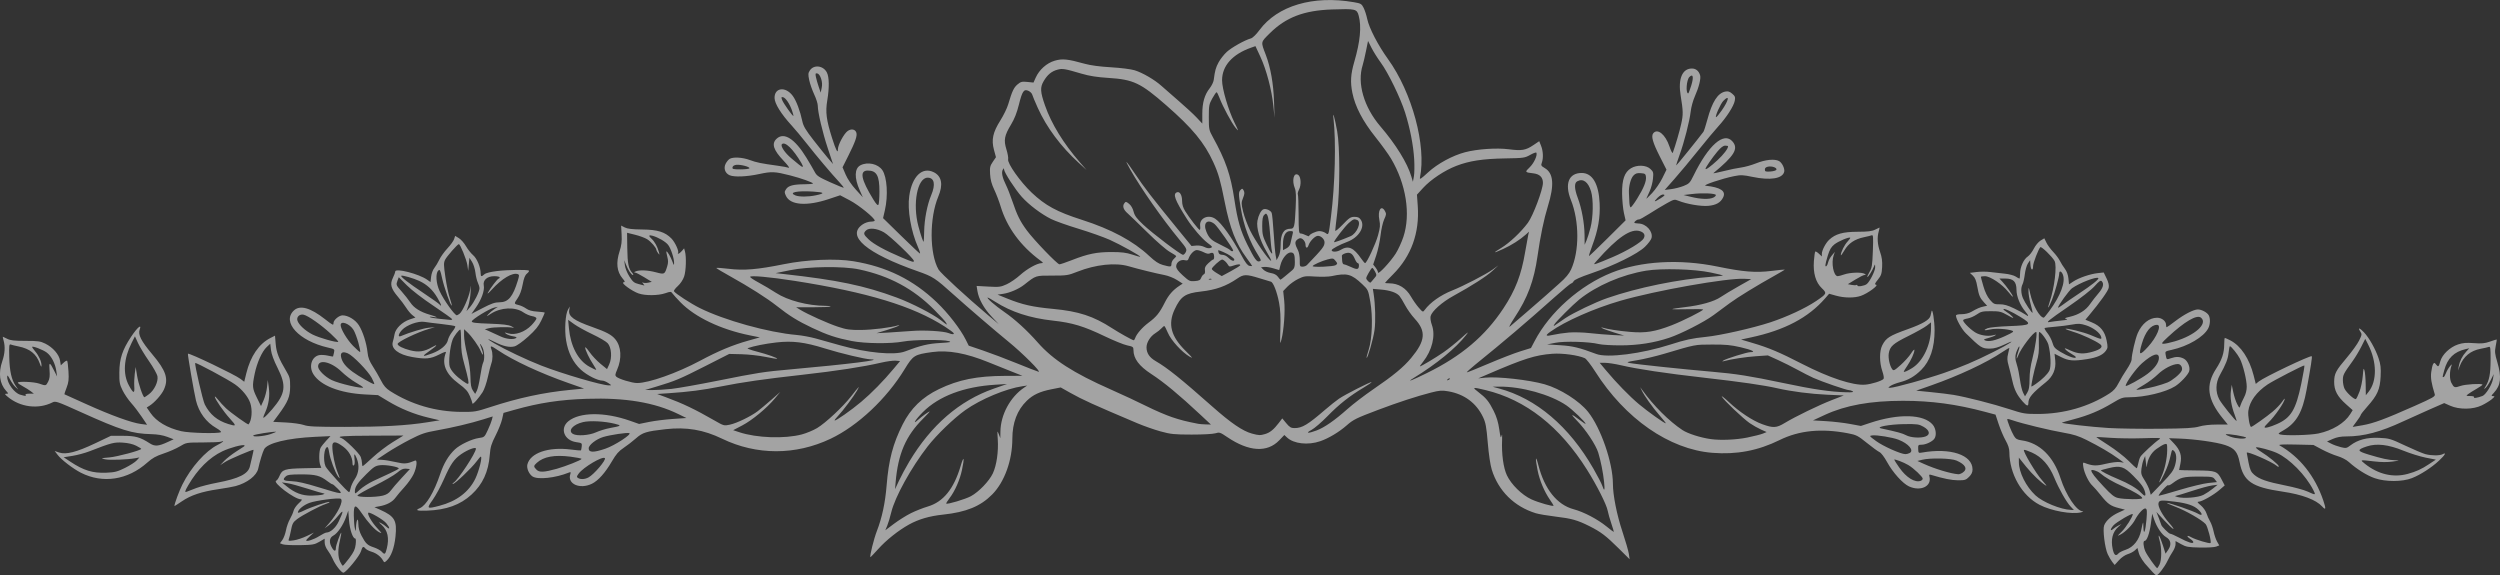 <?xml version="1.0" encoding="UTF-8" standalone="no"?>
<!-- Created with Inkscape (http://www.inkscape.org/) -->

<svg
   xmlns:dc="http://purl.org/dc/elements/1.1/"
   xmlns:cc="http://creativecommons.org/ns#"
   xmlns:rdf="http://www.w3.org/1999/02/22-rdf-syntax-ns#"
   xmlns:svg="http://www.w3.org/2000/svg"
   xmlns="http://www.w3.org/2000/svg"
   xmlns:sodipodi="http://sodipodi.sourceforge.net/DTD/sodipodi-0.dtd"
   xmlns:inkscape="http://www.inkscape.org/namespaces/inkscape"
   width="557.315mm"
   height="128.244mm"
   viewBox="0 0 557.315 128.244"
   version="1.1"
   id="svg7711"
   inkscape:version="0.92.4 (5da689c313, 2019-01-14)"
   sodipodi:docname="flowers.svg">
  <rect x="0" y="0" width="557.315" height="128.244" fill="#333333" stroke="none"/>
  <defs
     id="defs7705" />
  <sodipodi:namedview
     id="base"
     pagecolor="#ffffff"
     bordercolor="#666666"
     borderopacity="1.0"
     inkscape:pageopacity="0.0"
     inkscape:pageshadow="2"
     inkscape:zoom="0.35"
     inkscape:cx="497.41833"
     inkscape:cy="91.120716"
     inkscape:document-units="mm"
     inkscape:current-layer="layer1"
     showgrid="false"
     fit-margin-top="0"
     fit-margin-left="0"
     fit-margin-right="0"
     fit-margin-bottom="0"
     inkscape:pagecheckerboard="true"
     inkscape:window-width="1920"
     inkscape:window-height="1017"
     inkscape:window-x="1072"
     inkscape:window-y="394"
     inkscape:window-maximized="1" />
  <g
     inkscape:label="Layer 1"
     inkscape:groupmode="layer"
     id="layer1"
     transform="translate(270.195,-60.293)">
    <path
       style="fill:#ffffff;stroke-width:1;fill-opacity:0.55"
       d="m 209.689,187.841 c -0.326,-0.383 -0.772,-0.881 -0.99,-1.105 -1.077,-1.109 -1.878,-2.337 -2.126,-3.261 l -0.276,-1.023 -0.576,0.536 c -0.317,0.295 -1.031,0.673 -1.587,0.839 -0.586,0.176 -1.411,0.746 -1.963,1.356 l -0.951,1.053 -0.513,-0.635 c -0.282,-0.349 -0.749,-1.142 -1.037,-1.762 -0.644,-1.384 -1.153,-5.527 -0.792,-6.436 0.418,-1.051 1.613,-2.121 3.162,-2.83 l 1.46,-0.668 -1.372,-0.351 c -1.824,-0.467 -2.456,-0.917 -3.988,-2.841 -0.71,-0.892 -1.555,-1.859 -1.878,-2.15 -0.803,-0.724 -1.802,-2.764 -2.019,-4.123 -0.154,-0.962 -0.119,-1.101 0.241,-0.963 1.82,0.698 2.581,0.732 4.748,0.21 1.204,-0.29 2.605,-0.465 3.115,-0.39 l 0.926,0.137 -1.323,-0.963 c -1.679,-1.222 -4.144,-2.664 -7.011,-4.102 -1.736,-0.87 -2.894,-1.238 -5.076,-1.611 -3.015,-0.516 -9.375,-2.057 -11.304,-2.739 -0.641,-0.227 -1.211,-0.367 -1.266,-0.312 -0.15,0.15 0.899,2.828 1.476,3.768 0.409,0.667 0.733,0.852 1.73,0.988 3.974,0.545 7.076,3.569 8.652,8.439 1.243,3.838 3.545,7.286 4.929,7.379 0.254,0.017 0.105,0.118 -0.332,0.224 -2.097,0.509 -6.646,-0.311 -9.26,-1.67 -3.951,-2.054 -6.722,-6.884 -6.742,-11.753 -0.003,-0.77 -0.269,-1.596 -0.835,-2.6 -0.457,-0.809 -1.151,-2.435 -1.542,-3.613 l -0.711,-2.142 -2.361,-0.631 c -6.354,-1.699 -11.964,-2.453 -18.251,-2.453 -7.283,0 -12.814,0.996 -17.441,3.142 l -2.639,1.224 2.904,0.171 c 1.597,0.094 4,0.373 5.34,0.621 l 2.436,0.45 2.064,-0.687 c 6.371,-2.122 11.964,-1.958 13.955,0.407 0.737,0.876 0.9,2.423 0.333,3.165 -0.487,0.638 -1.917,1.297 -2.815,1.297 -0.747,0 -0.796,0.062 -0.763,0.947 0.034,0.908 0.07,0.941 0.852,0.803 6.343,-1.125 11.263,0.517 11.266,3.761 0,0.621 -0.227,1.108 -0.772,1.654 -0.693,0.693 -0.947,0.773 -2.447,0.769 -1.422,-0.004 -3.279,-0.376 -5.956,-1.194 -0.489,-0.149 -0.555,-0.092 -0.433,0.375 0.562,2.148 -1.959,3.359 -4.547,2.183 -1.403,-0.637 -3.61,-3.089 -4.907,-5.453 -0.602,-1.096 -1.314,-2.03 -1.676,-2.194 -0.346,-0.158 -1.609,-1.078 -2.807,-2.045 -2.002,-1.616 -2.341,-1.79 -4.199,-2.148 -5.917,-1.142 -10.884,-0.655 -15.25,1.496 -4.828,2.379 -9.616,3.287 -15.028,2.852 -9.587,-0.772 -19.421,-7.601 -26.104,-18.128 -0.94,-1.48 -1.977,-2.813 -2.306,-2.963 -1.484,-0.676 -4.984,-1.155 -7.222,-0.989 -3.807,0.283 -6.306,1.073 -14.296,4.516 l -2.249,0.969 1.587,-0.162 c 2.765,-0.283 9.812,0.506 13.218,1.48 3.469,0.992 7.729,3.695 9.685,6.145 2.847,3.566 5.535,11.345 5.539,16.026 0.003,2.541 0.864,6.888 2.105,10.617 0.702,2.11 1.355,4.372 1.451,5.027 l 0.174,1.191 -2.46,-2.439 c -2.824,-2.799 -3.948,-3.655 -6.472,-4.924 -2.689,-1.352 -3.991,-1.721 -7.565,-2.146 -1.782,-0.212 -3.775,-0.551 -4.43,-0.753 -4.807,-1.484 -8.339,-4.981 -9.807,-9.711 -0.321,-1.033 -0.675,-3.412 -0.891,-5.975 -0.301,-3.583 -0.468,-4.492 -1.051,-5.725 -1.489,-3.147 -4.171,-5.142 -7.75,-5.764 -1.416,-0.246 -1.94,-0.209 -3.836,0.275 -3.088,0.787 -7.392,2.191 -11.722,3.826 -4.992,1.885 -5.616,2.192 -7.1,3.495 -1.696,1.489 -4.024,2.882 -5.887,3.523 -2.736,0.941 -5.913,0.582 -7.427,-0.841 l -0.578,-0.543 -1.145,1.192 c -2.678,2.787 -6.771,2.533 -11.573,-0.718 -1.603,-1.085 -1.749,-1.132 -2.646,-0.855 -0.538,0.167 -2.84,0.291 -5.315,0.288 -3.897,-0.006 -4.639,-0.082 -6.913,-0.709 -1.401,-0.387 -3.723,-1.2 -5.159,-1.809 -9.912,-4.196 -12.204,-5.236 -14.981,-6.798 l -2.119,-1.192 -2.089,0.412 c -2.556,0.503 -4.099,1.225 -5.474,2.559 -2.141,2.078 -3.214,4.898 -3.22,8.466 -0.009,4.829 -1.741,9.629 -4.479,12.408 -2.613,2.652 -5.811,3.963 -10.995,4.507 -2.986,0.314 -5.404,1.018 -7.541,2.196 -2.363,1.303 -5.107,3.485 -6.894,5.481 -0.919,1.026 -1.7,1.837 -1.735,1.802 -0.196,-0.196 0.761,-4.056 1.443,-5.82 1.154,-2.983 1.858,-6.272 2.172,-10.148 0.466,-5.75 1.392,-9.275 3.581,-13.633 1.785,-3.555 4.362,-6.06 8.074,-7.851 4.384,-2.115 8.484,-2.935 14.791,-2.958 l 3.836,-0.014 -2.249,-0.887 c -1.237,-0.488 -3.618,-1.444 -5.292,-2.124 -5.058,-2.056 -9.014,-2.772 -12.587,-2.28 -3.963,0.546 -4.25,0.724 -6.134,3.813 -4.024,6.597 -10.439,12.625 -16.499,15.505 -7.821,3.717 -16.501,3.714 -24.198,-0.007 -4.142,-2.003 -7.942,-2.642 -12.598,-2.12 -4.31,0.483 -5.135,0.739 -6.608,2.047 -0.729,0.647 -1.959,1.598 -2.735,2.113 -1.091,0.724 -1.677,1.394 -2.592,2.964 -1.527,2.619 -3.079,4.358 -4.506,5.049 -2.661,1.288 -5.487,0.043 -4.802,-2.115 0.158,-0.499 0.112,-0.558 -0.307,-0.388 -2.987,1.21 -6.937,1.636 -8.1,0.874 -0.807,-0.529 -1.369,-1.836 -1.155,-2.688 0.643,-2.562 4.682,-3.953 9.653,-3.324 1.218,0.154 2.248,0.245 2.289,0.202 0.041,-0.043 0.116,-0.434 0.167,-0.868 0.089,-0.762 0.047,-0.796 -1.231,-0.979 -2.689,-0.385 -3.693,-3.068 -1.743,-4.66 2.515,-2.053 8.07,-2.098 13.726,-0.11 l 2.04,0.717 2.249,-0.455 c 1.237,-0.25 3.612,-0.548 5.278,-0.661 l 3.029,-0.207 -1.839,-0.896 c -5.3,-2.583 -11.782,-3.664 -20.317,-3.388 -6.053,0.195 -10.644,0.893 -16.212,2.465 l -2.411,0.681 -0.315,1.408 c -0.173,0.774 -0.825,2.407 -1.449,3.629 -0.954,1.869 -1.16,2.554 -1.298,4.321 -0.296,3.783 -1.576,6.563 -4.08,8.856 -2.494,2.285 -5.609,3.412 -9.865,3.569 -2.293,0.085 -2.775,-0.074 -1.655,-0.545 1.424,-0.599 3.164,-3.516 4.561,-7.651 0.796,-2.353 1.837,-4.095 3.255,-5.442 1.119,-1.063 3.793,-2.336 5.356,-2.55 1.223,-0.168 1.263,-0.204 1.995,-1.784 0.411,-0.887 0.823,-1.931 0.916,-2.319 l 0.17,-0.706 -2.074,0.644 c -2.893,0.899 -6.827,1.832 -10.408,2.469 -2.61,0.464 -3.457,0.753 -5.953,2.032 -1.601,0.82 -3.922,2.161 -5.159,2.98 l -2.249,1.489 1.191,0.062 c 0.655,0.034 2.045,0.264 3.089,0.511 1.881,0.445 2.455,0.398 4.254,-0.348 0.562,-0.233 0.381,1.507 -0.311,2.994 -0.35,0.752 -1.273,2.062 -2.052,2.91 -0.778,0.849 -1.679,1.916 -2.002,2.371 -0.667,0.941 -1.943,1.624 -3.578,1.915 l -1.12,0.199 1.308,0.588 c 3.232,1.453 3.761,2.38 3.393,5.949 -0.262,2.544 -0.977,4.483 -1.993,5.402 -0.477,0.431 -0.517,0.429 -0.788,-0.054 -0.493,-0.881 -1.467,-1.628 -2.541,-1.95 -0.57,-0.171 -1.184,-0.489 -1.365,-0.706 -0.499,-0.601 -0.681,-0.489 -1.014,0.621 -0.311,1.039 -3.225,4.604 -3.886,4.754 -0.416,0.095 -1.852,-1.75 -2.433,-3.126 -0.215,-0.509 -0.701,-1.336 -1.08,-1.838 -0.411,-0.544 -0.688,-1.256 -0.688,-1.766 v -0.854 l -1.186,0.695 c -1.081,0.633 -1.467,0.7 -4.353,0.752 -1.742,0.031 -3.451,-0.051 -3.798,-0.183 l -0.631,-0.24 0.536,-0.73 c 0.295,-0.402 0.657,-1.376 0.806,-2.166 0.148,-0.789 0.549,-1.92 0.892,-2.514 0.342,-0.593 0.706,-1.426 0.808,-1.851 0.102,-0.425 0.619,-1.169 1.148,-1.654 0.732,-0.67 0.847,-0.88 0.484,-0.88 -1.399,0 -6.447,-3.812 -5.506,-4.158 0.186,-0.068 0.503,-0.521 0.706,-1.005 0.627,-1.5 1.168,-1.675 5.474,-1.766 l 3.871,-0.082 -0.233,-0.613 c -0.327,-0.862 -0.289,-3.148 0.063,-3.837 0.163,-0.318 0.728,-1.04 1.257,-1.604 l 0.961,-1.026 -3.44,0.161 c -6.131,0.287 -10.638,1.388 -11.355,2.775 -0.343,0.664 -0.964,2.695 -1.322,4.321 -0.343,1.561 -2.466,3.193 -5.055,3.887 -0.58,0.155 -2.304,0.465 -3.832,0.688 -3.744,0.546 -6.14,1.344 -8.13,2.706 -0.913,0.625 -1.66,1.099 -1.66,1.054 0,-0.512 1.052,-3.353 1.78,-4.808 1.913,-3.822 5.171,-7.484 7.848,-8.821 1.166,-0.582 1.699,-1.077 0.78,-0.725 -0.241,0.093 -2.086,0.173 -4.099,0.178 -3.659,0.01 -3.66,0.01 -5.101,0.878 -0.792,0.477 -2.42,1.191 -3.617,1.587 -1.68,0.555 -2.508,1.015 -3.628,2.013 -4.378,3.902 -9.917,4.752 -14.809,2.273 -1.728,-0.875 -4.349,-2.883 -5.17,-3.96 l -0.681,-0.893 1.005,0.346 c 1.517,0.523 3.897,-0.087 8.038,-2.059 l 3.498,-1.666 h 2.653 c 2.804,0 3.872,0.298 6.006,1.675 1.134,0.732 1.92,0.673 4.023,-0.3 l 1.304,-0.603 -1.436,-0.546 c -0.944,-0.359 -2.161,-0.564 -3.553,-0.598 -4.303,-0.104 -6.719,-0.859 -15.679,-4.904 -5.334,-2.407 -5.663,-2.52 -6.35,-2.172 -3.146,1.592 -7.201,1.081 -9.985,-1.258 -0.671,-0.563 -0.715,-0.668 -0.285,-0.676 0.492,-0.009 0.491,-0.029 -0.035,-0.605 -1.495,-1.635 -1.8,-3.979 -0.871,-6.681 0.574,-1.669 0.67,-3.217 0.283,-4.566 -0.135,-0.472 -0.213,-0.858 -0.173,-0.858 0.04,0 0.478,0.208 0.974,0.463 0.71,0.365 1.571,0.463 4.076,0.463 2.781,1.3e-4 3.329,0.076 4.415,0.611 1.692,0.833 3.074,2.415 3.29,3.764 l 0.172,1.074 0.625,-0.587 c 0.344,-0.323 0.697,-0.514 0.786,-0.425 0.089,0.089 0.221,1.151 0.295,2.36 0.11,1.811 0.036,2.452 -0.419,3.638 -0.303,0.792 -0.525,1.452 -0.492,1.466 0.033,0.015 2.263,1.021 4.955,2.235 5.487,2.475 10.032,4.124 12.097,4.388 l 1.382,0.177 -1.2,-1.79 c -0.66,-0.985 -1.723,-2.371 -2.362,-3.082 -0.639,-0.71 -1.494,-1.969 -1.901,-2.798 -0.659,-1.341 -0.737,-1.781 -0.72,-4.02 0.023,-3.024 0.674,-5 2.601,-7.898 1.405,-2.113 2.447,-2.999 1.936,-1.644 -0.422,1.118 0.309,2.557 2.8,5.512 3.091,3.668 3.687,5.479 2.594,7.886 -0.508,1.119 -2.072,2.879 -3.182,3.581 l -0.641,0.405 0.84,1.221 c 1.309,1.903 3.719,3.33 6.856,4.06 1.803,0.42 8.246,0.581 8.829,0.221 0.156,-0.097 -0.295,-0.505 -1.01,-0.913 -2.277,-1.3 -3.888,-3.484 -4.542,-6.155 -0.417,-1.705 -1.899,-10.319 -1.794,-10.424 0.242,-0.242 10.456,4.65 11.719,5.613 l 0.836,0.638 0.462,-1.887 c 0.934,-3.81 2.81,-6.561 5.363,-7.863 l 1.033,-0.527 0.155,1.849 c 0.159,1.902 0.682,3.244 2.36,6.061 0.776,1.302 0.866,1.664 0.86,3.44 -0.008,2.247 -0.483,3.396 -2.584,6.248 l -1.192,1.617 2.817,0.14 c 1.549,0.077 3.353,0.33 4.008,0.561 0.987,0.349 2.544,0.422 9.089,0.425 8.369,0.004 13.878,-0.303 18.427,-1.028 l 2.778,-0.443 -2.514,-0.592 c -3.159,-0.745 -6.238,-2.003 -9.054,-3.701 l -2.19,-1.32 -2.91,-0.152 c -5.607,-0.292 -9.942,-1.998 -11.505,-4.527 -1.047,-1.694 -0.391,-3.864 1.278,-4.231 0.41,-0.09 1.269,-0.046 1.908,0.097 0.639,0.144 1.181,0.238 1.204,0.21 0.023,-0.028 0.119,-0.41 0.213,-0.849 0.169,-0.788 0.152,-0.802 -1.358,-1.149 -6.469,-1.486 -10.329,-5.689 -7.589,-8.263 1.355,-1.273 3.658,-0.637 6.914,1.91 1.819,1.423 1.924,1.471 1.924,0.88 0,-0.666 1.233,-1.708 2.021,-1.708 1.228,0 2.825,0.961 3.613,2.176 0.889,1.37 1.738,4.016 1.956,6.095 0.121,1.157 0.408,1.913 1.172,3.089 0.557,0.857 1.375,2.271 1.818,3.144 0.605,1.19 1.119,1.786 2.059,2.384 4.742,3.021 10.173,4.6 15.937,4.635 2.877,0.018 3.226,-0.042 6.4,-1.079 6.248,-2.042 11.835,-3.246 17.751,-3.825 l 3.132,-0.306 -3.522,-1.236 c -6.243,-2.19 -12.216,-4.97 -15.648,-7.281 -1.626,-1.095 -1.831,-1.128 -1.493,-0.237 0.334,0.878 0.329,2.275 -0.01,3.167 -0.147,0.388 -0.497,1.756 -0.778,3.04 -0.28,1.284 -0.803,2.79 -1.162,3.347 -0.941,1.459 -2.267,2.923 -2.279,2.517 -0.006,-0.191 -0.267,-0.944 -0.581,-1.674 -0.457,-1.062 -0.952,-1.608 -2.485,-2.741 -2.885,-2.133 -3.82,-4.381 -2.862,-6.878 0.13,-0.339 -0.224,-0.243 -1.521,0.414 -1.889,0.957 -2.954,1.056 -5.903,0.55 -3.169,-0.544 -4.873,-1.884 -4.381,-3.445 0.12,-0.382 0.29,-1.123 0.376,-1.647 0.21,-1.274 1.714,-2.746 3.363,-3.294 l 1.295,-0.43 -0.685,-0.539 c -0.377,-0.296 -0.993,-1.03 -1.37,-1.63 -0.377,-0.6 -1.208,-1.706 -1.846,-2.456 -1.56,-1.834 -1.818,-2.787 -1.135,-4.197 0.289,-0.598 0.526,-1.245 0.526,-1.437 0,-0.832 5.301,0.528 7.128,1.829 l 0.742,0.528 0.137,-1.215 c 0.076,-0.675 0.389,-1.525 0.704,-1.912 0.312,-0.384 0.818,-1.228 1.124,-1.876 0.306,-0.648 1.119,-1.779 1.807,-2.514 0.687,-0.734 1.356,-1.661 1.485,-2.06 l 0.235,-0.726 0.839,0.511 c 0.461,0.281 1.168,1.084 1.57,1.784 0.402,0.7 1.123,1.607 1.602,2.015 0.866,0.737 1.677,2.705 1.677,4.069 0,0.726 0.186,0.766 0.834,0.18 0.298,-0.27 1.356,-0.54 2.799,-0.714 2.489,-0.301 6.859,-0.355 7.127,-0.087 0.09,0.09 -0.106,0.381 -0.435,0.647 -0.436,0.353 -0.697,1.016 -0.966,2.454 -0.247,1.32 -0.625,2.338 -1.148,3.086 -0.832,1.19 -0.824,1.224 0.371,1.511 0.428,0.103 1.137,0.442 1.576,0.755 0.552,0.393 1.313,0.601 2.464,0.675 0.916,0.058 1.665,0.164 1.665,0.236 0,0.071 -0.354,0.871 -0.786,1.776 -0.597,1.251 -1.297,2.108 -2.91,3.565 -1.24,1.119 -2.508,2.024 -3.046,2.173 -1.079,0.298 -2.527,-0.025 -4.423,-0.985 -1.853,-0.939 -1.902,-0.755 -0.079,0.303 2.553,1.482 7.236,3.701 10.483,4.967 4.696,1.831 13.476,4.403 15.05,4.408 0.661,0.003 0.661,0.003 -0.132,-0.523 -0.437,-0.289 -0.998,-0.526 -1.247,-0.527 -1.126,-0.004 -3.475,-1.183 -4.836,-2.427 -1.763,-1.611 -2.857,-3.773 -3.314,-6.55 -0.384,-2.328 -0.168,-5.842 0.42,-6.858 l 0.407,-0.703 -0.133,0.824 c -0.225,1.39 1.033,2.303 5.184,3.765 3.055,1.076 4.239,1.704 5.066,2.688 1.369,1.627 1.532,4.33 0.413,6.862 -0.42,0.95 -0.454,1.237 -0.181,1.502 0.525,0.51 3.514,1.425 4.653,1.425 2.628,0 8.899,-2.22 14.045,-4.972 4.088,-2.187 7.206,-3.487 10.742,-4.481 l 2.575,-0.724 -2.212,-0.448 c -6.518,-1.32 -12.25,-4.055 -15.504,-7.399 -0.762,-0.783 -1.547,-1.649 -1.745,-1.925 -0.344,-0.48 -0.415,-0.483 -1.639,-0.066 -1.594,0.543 -4.463,0.563 -5.942,0.041 -1.515,-0.534 -3.986,-2.348 -3.363,-2.468 0.406,-0.078 0.383,-0.18 -0.198,-0.87 -1.29,-1.533 -1.502,-3.495 -0.657,-6.088 0.42,-1.291 0.525,-2.161 0.443,-3.695 l -0.107,-2.007 0.814,0.42 c 0.591,0.305 1.648,0.428 3.86,0.452 3.471,0.036 5.122,0.549 6.565,2.037 0.811,0.836 1.737,2.899 1.437,3.199 -0.086,0.086 -0.044,0.156 0.094,0.156 0.137,0 0.479,-0.268 0.76,-0.595 l 0.51,-0.595 0.184,0.661 c 0.345,1.239 0.244,4.383 -0.181,5.629 -0.25,0.733 -0.822,1.591 -1.423,2.134 -0.553,0.5 -0.931,1.018 -0.839,1.152 0.368,0.54 3.733,2.728 5.723,3.72 5.489,2.738 15.327,5.474 21.647,6.019 1.137,0.098 3.042,0.45 4.233,0.781 1.191,0.331 3.689,1.031 5.551,1.554 5.931,1.668 12,2.233 14.342,1.335 3.424,-1.313 5.159,-1.732 7.805,-1.883 2.28,-0.131 2.636,-0.204 1.984,-0.41 -1.244,-0.393 -7.95,-0.337 -10.186,0.086 -2.78,0.526 -8.538,0.464 -11.504,-0.123 -3.449,-0.682 -5.453,-1.35 -8.78,-2.926 -3.255,-1.542 -5.094,-2.682 -7.915,-4.908 -2.181,-1.72 -6.149,-4.241 -10.362,-6.583 -1.636,-0.909 -3.027,-1.738 -3.091,-1.842 -0.064,-0.104 1.155,-0.031 2.71,0.161 3.413,0.423 6.428,0.172 12.352,-1.026 5.088,-1.029 11.558,-1.305 15.481,-0.659 7.454,1.227 13.332,4.122 18.605,9.162 2.52,2.409 5.269,5.961 6.452,8.337 l 0.659,1.323 3.214,1.094 c 1.768,0.602 5.119,1.869 7.447,2.817 2.328,0.948 4.531,1.805 4.895,1.904 0.811,0.221 -3.579,-4.162 -6.75,-6.74 -2.766,-2.248 -9.162,-7.737 -12.168,-10.442 -4.11,-3.698 -4.61,-4.024 -7.979,-5.204 -11.527,-4.039 -16.078,-7.919 -12.285,-10.475 0.493,-0.332 1.295,-0.603 1.782,-0.603 0.488,0 0.887,-0.105 0.887,-0.234 0,-0.568 -3.533,-3.44 -5.523,-4.49 l -2.184,-1.152 -2.562,0.854 c -4.863,1.621 -8.531,1.354 -9.507,-0.692 -0.378,-0.793 -0.376,-0.925 0.022,-1.534 0.513,-0.783 1.65,-1.075 4.21,-1.082 0.982,-0.003 1.786,-0.078 1.786,-0.168 7.9e-4,-0.23 -2.749,-1.205 -5.077,-1.8 -3.415,-0.873 -4.157,-0.907 -6.914,-0.309 -2.81,0.609 -5.617,0.716 -6.631,0.254 -0.997,-0.454 -1.362,-1.571 -0.842,-2.577 0.231,-0.447 0.65,-0.936 0.929,-1.085 0.825,-0.442 2.827,-0.313 4.453,0.285 1.523,0.561 2.472,0.755 6.159,1.261 1.099,0.151 2.23,0.359 2.514,0.462 0.283,0.103 -0.228,-0.594 -1.135,-1.549 -2.304,-2.425 -2.749,-3.815 -1.574,-4.919 1.64,-1.541 4.053,-0.015 6.625,4.187 0.757,1.237 1.603,2.686 1.881,3.22 0.439,0.845 0.884,1.142 3.432,2.287 1.61,0.724 2.971,1.276 3.023,1.227 0.052,-0.049 -0.383,-0.602 -0.967,-1.229 -1.755,-1.884 -5.01,-5.737 -7.221,-8.548 -1.145,-1.455 -2.683,-3.301 -3.419,-4.101 -2.329,-2.533 -3.784,-4.867 -3.81,-6.111 -0.05,-2.364 2.487,-2.657 4.072,-0.47 0.796,1.098 1.638,3.344 2.128,5.673 0.222,1.055 0.745,1.935 2.453,4.129 1.194,1.533 2.669,3.371 3.278,4.083 l 1.107,1.295 -1.169,-3.508 c -1.171,-3.515 -2.236,-8.057 -2.236,-9.535 0,-0.434 -0.359,-1.557 -0.799,-2.496 -0.439,-0.939 -0.938,-2.368 -1.107,-3.177 -0.268,-1.276 -0.249,-1.56 0.141,-2.155 0.887,-1.353 2.99,-1.104 3.793,0.449 0.53,1.025 0.566,3.402 0.092,6.218 -0.438,2.607 -0.213,4.372 1.078,8.436 0.873,2.748 1.3,3.546 1.3,2.428 0,-0.944 1.325,-3.418 2.151,-4.017 0.811,-0.588 1.707,-0.422 1.956,0.363 0.226,0.711 -0.232,2.029 -1.774,5.107 l -1.308,2.611 0.695,1.622 c 0.418,0.977 1.319,2.306 2.265,3.342 l 1.57,1.72 -0.698,-1.559 c -1.24,-2.77 -1.179,-4.887 0.16,-5.58 1.613,-0.834 3.914,-0.325 4.881,1.082 1.06,1.542 1.321,5.695 0.562,8.965 l -0.402,1.732 3.98,3.898 c 2.189,2.144 4.09,3.937 4.225,3.984 0.135,0.048 -0.051,-0.584 -0.414,-1.404 -1.58,-3.572 -2.391,-8.313 -1.953,-11.409 0.625,-4.415 2.931,-6.611 5.531,-5.267 1.721,0.89 2.052,2.757 0.953,5.368 -2.012,4.78 -1.985,12.804 0.055,16.305 0.467,0.801 6.296,6.17 11.033,10.161 l 2.381,2.007 -1.606,-1.706 c -1.715,-1.822 -2.879,-3.929 -3.156,-5.717 l -0.171,-1.101 2.628,0.145 c 2.415,0.133 2.745,0.091 4.082,-0.521 0.8,-0.366 2.141,-1.288 2.981,-2.048 1.529,-1.385 3.774,-2.636 4.768,-2.656 0.453,-0.009 0.415,-0.095 -0.265,-0.597 -4.409,-3.254 -7.442,-7.393 -8.846,-12.074 -0.324,-1.079 -0.962,-2.746 -1.418,-3.704 -0.593,-1.246 -0.858,-2.233 -0.929,-3.463 -0.088,-1.518 -0.017,-1.841 0.604,-2.751 l 0.704,-1.032 -0.443,-1.638 c -0.609,-2.251 -0.247,-3.909 1.437,-6.576 0.701,-1.11 1.478,-2.705 1.727,-3.544 0.874,-2.948 1.256,-3.766 2.08,-4.459 0.733,-0.617 0.995,-0.683 2.2,-0.559 l 1.368,0.141 0.493,-1.102 c 0.792,-1.772 2.458,-3.253 4.243,-3.775 1.709,-0.499 2.867,-0.38 6.701,0.69 1.271,0.355 3.363,0.635 5.821,0.778 2.189,0.128 4.461,0.415 5.292,0.669 1.757,0.537 4.492,2.133 5.999,3.501 0.607,0.551 2.334,2.06 3.836,3.353 1.503,1.292 3.298,2.952 3.989,3.688 l 1.257,1.339 v -2.158 c 0,-2.517 0.5,-4.259 1.636,-5.698 0.438,-0.555 0.846,-1.388 0.908,-1.852 0.285,-2.159 0.457,-2.781 1.098,-3.962 0.378,-0.697 1.192,-1.732 1.809,-2.301 1.08,-0.995 4.024,-2.642 5.397,-3.019 0.384,-0.106 1.169,-0.87 1.872,-1.824 4.031,-5.469 11.979,-7.821 21.09,-6.239 1.534,0.266 1.701,0.363 2.152,1.252 0.269,0.53 0.63,1.644 0.801,2.475 0.417,2.02 2.411,5.872 4.631,8.946 5.373,7.439 8.591,19.369 7.126,26.424 -0.106,0.511 0.239,0.29 1.79,-1.145 2.101,-1.945 5.456,-3.771 8.295,-4.514 2.718,-0.712 7.038,-1.003 9.712,-0.656 2.893,0.376 3.775,0.229 5.472,-0.914 l 1.318,-0.887 0.414,1.034 c 0.467,1.167 0.537,2.782 0.163,3.766 -0.224,0.588 -0.149,0.721 0.674,1.207 1.943,1.146 2.151,3.746 0.68,8.49 -0.882,2.846 -1.672,6.647 -2.306,11.093 -0.79,5.546 -2.184,9.28 -5.143,13.774 -0.91,1.382 -1.373,2.265 -1.028,1.962 0.345,-0.303 1.996,-1.72 3.67,-3.148 1.673,-1.428 3.578,-3.085 4.233,-3.682 0.655,-0.597 2.074,-1.859 3.153,-2.805 1.394,-1.221 2.144,-2.116 2.589,-3.086 1.874,-4.091 1.858,-10.763 -0.037,-15.501 -1.445,-3.611 -0.483,-6.019 2.403,-6.019 2.389,0 3.802,2.389 4.004,6.77 0.146,3.163 -0.341,5.96 -1.646,9.436 -0.478,1.273 -0.803,2.315 -0.724,2.315 0.08,0 1.947,-1.791 4.149,-3.98 l 4.005,-3.979 -0.372,-1.643 c -0.204,-0.904 -0.387,-2.834 -0.406,-4.289 -0.041,-3.156 0.531,-4.798 1.978,-5.681 1.321,-0.806 3.363,-0.738 4.314,0.144 0.68,0.63 0.724,0.793 0.593,2.183 -0.078,0.826 -0.416,2.097 -0.751,2.825 -0.335,0.728 -0.659,1.442 -0.72,1.587 -0.061,0.146 0.506,-0.39 1.258,-1.191 0.753,-0.8 1.786,-2.304 2.296,-3.342 l 0.928,-1.887 -1.484,-2.927 c -1.598,-3.153 -1.992,-4.559 -1.457,-5.204 0.949,-1.144 2.698,0.277 3.585,2.914 0.344,1.023 0.681,1.665 0.759,1.446 0.653,-1.838 1.492,-4.715 1.87,-6.413 0.47,-2.114 0.456,-2.833 -0.123,-6.376 -0.602,-3.679 0.365,-5.993 2.505,-5.993 0.893,0 1.542,0.529 1.836,1.497 0.222,0.73 -0.267,2.69 -1.183,4.742 -0.395,0.885 -0.804,2.373 -0.909,3.307 -0.245,2.179 -1.451,6.892 -2.494,9.748 -0.447,1.226 -0.778,2.264 -0.735,2.307 0.06,0.06 4.542,-5.479 6.061,-7.489 0.128,-0.169 0.521,-1.388 0.875,-2.709 1.064,-3.974 2.31,-5.927 3.998,-6.264 0.618,-0.124 0.975,-0.013 1.547,0.478 0.644,0.554 0.719,0.764 0.566,1.58 -0.224,1.192 -1.841,3.704 -3.661,5.688 -0.775,0.844 -2.797,3.268 -4.495,5.386 -1.697,2.118 -4.07,4.964 -5.272,6.325 l -2.185,2.473 1.44,-0.181 c 0.792,-0.1 2.042,-0.42 2.777,-0.712 1.226,-0.487 1.409,-0.678 2.206,-2.307 3.341,-6.83 6.774,-9.831 8.694,-7.598 1.376,1.6 0.424,3.174 -4.267,7.047 -0.128,0.105 0.884,-0.092 2.249,-0.44 1.365,-0.347 3.136,-0.712 3.936,-0.811 0.8,-0.099 2.314,-0.523 3.363,-0.941 2.056,-0.821 4.105,-1.023 5.08,-0.501 0.688,0.368 1.335,1.721 1.153,2.414 -0.397,1.518 -3.123,1.948 -7.083,1.115 -2.11,-0.443 -2.577,-0.461 -4.101,-0.157 -2.595,0.518 -7.142,2.041 -6.35,2.126 3.37,0.363 4.619,1.194 3.924,2.612 -0.564,1.151 -1.57,1.72 -3.322,1.879 -1.639,0.149 -4.872,-0.407 -6.659,-1.144 -0.858,-0.354 -0.973,-0.328 -2.646,0.606 -0.962,0.537 -2.69,1.58 -3.841,2.317 -1.15,0.738 -2.205,1.307 -2.343,1.266 -0.271,-0.081 -0.99,0.43 -0.988,0.703 0,0.091 0.421,0.175 0.934,0.186 1.706,0.037 3.269,1.781 2.905,3.24 -0.097,0.389 -0.759,1.271 -1.472,1.959 -1.644,1.588 -6.902,4.186 -11.971,5.916 -2.38,0.812 -3.741,1.416 -3.912,1.736 -0.144,0.27 -0.382,0.49 -0.529,0.49 -0.147,0 -1.839,1.402 -3.761,3.115 -6.416,5.719 -11.147,9.742 -17.591,14.956 -1.205,0.975 -2.072,1.773 -1.927,1.773 0.145,0 2.346,-0.887 4.89,-1.972 2.544,-1.084 5.699,-2.305 7.01,-2.712 l 2.384,-0.74 0.833,-1.587 c 3.373,-6.432 10.111,-12.401 17.179,-15.222 6.497,-2.592 15.151,-3.085 23.6,-1.345 5.719,1.178 8.476,1.4 11.987,0.965 1.601,-0.198 2.939,-0.333 2.973,-0.299 0.034,0.034 -0.969,0.636 -2.229,1.337 -3.973,2.212 -8.262,4.841 -10.039,6.153 -0.943,0.696 -2.572,1.899 -3.619,2.672 -2.051,1.515 -7.248,4.169 -9.874,5.043 -3.389,1.128 -6.925,1.68 -10.814,1.689 -2.037,0.005 -4.24,-0.128 -4.895,-0.294 -2.077,-0.527 -7.627,-0.688 -9.677,-0.281 l -1.832,0.364 2.91,0.18 c 2.801,0.174 4.273,0.53 8.07,1.957 2.465,0.926 10.098,-0.047 16.486,-2.101 3.409,-1.096 4.821,-1.4 8.001,-1.723 3.199,-0.325 10.356,-1.943 14.257,-3.223 3.699,-1.215 7.864,-3.149 10.239,-4.754 2.419,-1.635 2.466,-1.741 1.278,-2.871 -1.357,-1.291 -1.965,-3.377 -1.762,-6.053 0.081,-1.076 0.216,-2.025 0.3,-2.109 0.084,-0.084 0.449,0.127 0.812,0.469 l 0.66,0.62 v -0.586 c 0,-0.772 0.849,-2.402 1.631,-3.132 1.402,-1.307 3.042,-1.772 6.306,-1.786 2.359,-0.01 3.245,-0.117 3.943,-0.476 0.495,-0.255 0.933,-0.463 0.974,-0.463 0.04,0 -0.038,0.386 -0.173,0.858 -0.391,1.362 -0.289,2.904 0.301,4.591 0.4,1.144 0.522,2.037 0.455,3.331 -0.079,1.522 -0.21,1.916 -0.941,2.825 -0.713,0.887 -0.777,1.071 -0.398,1.144 0.614,0.118 -1.874,1.938 -3.372,2.466 -1.459,0.515 -3.68,0.502 -5.582,-0.032 l -1.521,-0.427 -0.878,1.01 c -3.765,4.333 -9.047,7.115 -16.566,8.728 l -2.195,0.471 2.515,0.745 c 3.689,1.093 6.014,2.073 11.088,4.678 6.079,3.12 11.351,4.857 14.069,4.635 1.429,-0.117 3.726,-0.837 4.097,-1.284 0.134,-0.162 0.022,-0.878 -0.272,-1.728 -0.665,-1.926 -0.672,-4.478 -0.017,-5.762 0.846,-1.658 1.608,-2.139 5.704,-3.603 3.36,-1.201 4.858,-2.092 5.06,-3.011 0.087,-0.395 0.19,-0.837 0.23,-0.983 0.207,-0.762 0.673,2.171 0.674,4.244 0.003,3.917 -0.987,6.851 -2.982,8.841 -1.437,1.433 -2.859,2.256 -4.732,2.739 -0.824,0.212 -1.773,0.579 -2.109,0.814 -0.597,0.418 -0.598,0.428 -0.054,0.428 0.93,0 8.208,-2.005 11.864,-3.267 4.157,-1.436 6.867,-2.585 11.125,-4.718 3.61,-1.808 5.573,-3.121 2.508,-1.677 -1.412,0.665 -2.343,0.931 -3.259,0.931 -1.811,0 -2.06,-0.158 -5.413,-3.436 -0.887,-0.867 -2.176,-3.175 -2.181,-3.906 -0.003,-0.219 0.425,-0.331 1.258,-0.331 0.779,0 1.613,-0.203 2.183,-0.531 1.307,-0.753 1.873,-0.997 2.744,-1.185 l 0.764,-0.165 -0.665,-0.714 c -0.946,-1.015 -1.186,-1.576 -1.538,-3.594 -0.229,-1.315 -0.487,-1.947 -0.98,-2.405 l -0.669,-0.62 1.522,-0.19 c 0.837,-0.105 2.193,-0.103 3.014,0.004 0.821,0.107 2.272,0.271 3.224,0.365 0.952,0.094 2.05,0.379 2.438,0.633 0.388,0.255 0.77,0.463 0.848,0.463 0.078,0 0.144,-0.506 0.147,-1.124 0.007,-1.43 0.805,-3.199 1.708,-3.791 0.385,-0.252 0.994,-1.04 1.354,-1.75 0.367,-0.724 1.025,-1.517 1.498,-1.804 l 0.843,-0.513 0.479,0.984 c 0.263,0.541 0.938,1.461 1.5,2.044 0.562,0.583 1.23,1.476 1.486,1.986 0.256,0.509 0.763,1.318 1.127,1.797 0.422,0.556 0.707,1.34 0.786,2.165 l 0.124,1.294 0.961,-0.636 c 1.238,-0.819 3.743,-1.678 5.444,-1.867 l 1.336,-0.148 0.634,1.315 c 0.442,0.917 0.585,1.558 0.474,2.116 -0.141,0.703 -1.928,3.205 -4.396,6.154 l -0.793,0.948 1.448,0.6 c 1.91,0.792 2.881,1.988 3.287,4.052 0.287,1.457 0.269,1.667 -0.192,2.291 -0.697,0.943 -1.967,1.5 -4.216,1.848 -3.002,0.465 -4.071,0.38 -5.724,-0.454 l -1.484,-0.748 0.159,1.518 c 0.199,1.901 -0.519,3.557 -2.086,4.815 -3.091,2.482 -3.911,3.463 -3.911,4.675 0,0.77 -0.359,0.674 -1.242,-0.332 -1.317,-1.5 -1.883,-2.635 -2.337,-4.685 -0.241,-1.09 -0.618,-2.617 -0.837,-3.394 -0.315,-1.117 -0.337,-1.654 -0.108,-2.565 0.16,-0.634 0.29,-1.223 0.29,-1.31 0,-0.086 -0.685,0.304 -1.521,0.868 -3.58,2.412 -9.717,5.29 -15.941,7.474 l -3.307,1.161 3.307,0.328 c 1.819,0.18 4.081,0.457 5.027,0.616 2.817,0.471 8.899,2.028 12.429,3.181 3.096,1.011 3.49,1.078 6.353,1.072 5.788,-0.012 11.325,-1.595 15.94,-4.556 0.955,-0.613 1.489,-1.217 2.046,-2.313 0.414,-0.816 1.241,-2.199 1.837,-3.072 0.596,-0.873 1.083,-1.86 1.084,-2.194 0,-1.095 0.826,-4.661 1.359,-5.876 0.936,-2.133 2.576,-3.44 4.317,-3.44 1.057,0 1.998,0.747 1.998,1.587 0,0.291 0.064,0.529 0.142,0.529 0.078,0 0.941,-0.614 1.918,-1.364 1.945,-1.494 4.081,-2.598 5.031,-2.602 0.821,-0.003 2.092,0.681 2.426,1.306 0.389,0.726 0.337,2.034 -0.116,2.908 -0.993,1.92 -4.522,3.999 -8.13,4.791 -1.493,0.328 -1.506,0.338 -1.351,1.152 0.204,1.074 0.183,1.061 1.164,0.719 1.145,-0.399 1.97,-0.371 2.876,0.097 0.851,0.44 1.476,1.912 1.192,2.808 -0.254,0.799 -1.923,2.581 -3.137,3.347 -2.089,1.319 -6.769,2.446 -10.163,2.448 -1.529,0 -1.847,0.11 -3.861,1.322 -2.736,1.647 -5.388,2.754 -8.611,3.595 -1.373,0.358 -2.537,0.692 -2.587,0.741 -0.188,0.188 6.577,0.968 10.375,1.196 2.183,0.131 7.303,0.206 11.377,0.168 5.933,-0.056 7.696,-0.156 8.855,-0.503 0.887,-0.265 2.397,-0.432 3.906,-0.432 h 2.459 l -1.13,-1.389 c -3.45,-4.24 -3.865,-7.376 -1.464,-11.071 1.287,-1.981 1.794,-3.519 1.794,-5.441 0,-0.777 0.064,-1.413 0.143,-1.413 0.079,0 0.619,0.243 1.202,0.54 2.354,1.201 4.269,4.077 5.214,7.828 l 0.475,1.886 0.65,-0.527 c 1.186,-0.961 11.566,-5.911 11.834,-5.643 0.127,0.127 -0.192,2.188 -1.16,7.51 -0.911,5.006 -2.264,7.358 -5.198,9.034 -1.172,0.669 -1.231,0.748 -0.674,0.897 1.143,0.306 6.69,0.163 8.492,-0.219 3.157,-0.669 5.879,-2.323 7.118,-4.324 l 0.543,-0.878 -1.498,-1.335 c -1.927,-1.717 -2.644,-3.075 -2.631,-4.979 0.013,-1.83 0.365,-2.501 2.856,-5.436 1.106,-1.303 2.32,-2.994 2.698,-3.758 0.652,-1.318 0.665,-1.422 0.253,-2.051 -0.611,-0.933 -0.15,-0.823 0.826,0.198 1.135,1.187 2.561,3.71 3.253,5.759 0.476,1.408 0.56,2.143 0.469,4.097 -0.133,2.86 -0.717,4.18 -2.957,6.691 -0.816,0.915 -1.484,1.769 -1.484,1.898 0,0.129 -0.416,0.779 -0.924,1.445 -0.508,0.666 -0.895,1.211 -0.86,1.211 0.035,-1.9e-4 1.031,-0.17 2.211,-0.378 2.473,-0.435 4.968,-1.36 11.549,-4.282 4.171,-1.851 4.682,-2.146 4.537,-2.616 -0.758,-2.452 -0.952,-3.664 -0.792,-4.947 0.097,-0.774 0.292,-1.586 0.434,-1.803 0.225,-0.343 0.305,-0.335 0.613,0.068 0.516,0.673 0.639,0.589 0.974,-0.661 0.402,-1.505 2.148,-3.171 3.95,-3.769 1.064,-0.354 1.86,-0.42 3.533,-0.294 1.752,0.132 2.432,0.066 3.611,-0.348 0.799,-0.281 1.473,-0.49 1.497,-0.464 0.025,0.026 -0.082,0.685 -0.236,1.465 -0.246,1.24 -0.201,1.69 0.354,3.572 0.994,3.368 0.791,5.178 -0.768,6.85 -0.62,0.665 -0.634,0.728 -0.166,0.737 0.437,0.008 0.395,0.11 -0.281,0.686 -0.437,0.372 -1.449,0.993 -2.249,1.38 -1.945,0.94 -5.002,0.975 -7.03,0.08 l -1.341,-0.592 -3.289,1.44 c -1.809,0.792 -4.463,1.987 -5.898,2.656 -5.042,2.351 -8.767,3.336 -12.606,3.336 -1.245,0 -2.169,0.17 -3.057,0.563 l -1.273,0.563 0.909,0.478 c 0.5,0.263 1.469,0.615 2.153,0.783 1.17,0.287 1.298,0.264 2.155,-0.39 1.653,-1.261 3.707,-1.801 6.391,-1.68 2.267,0.102 2.546,0.185 5.821,1.728 1.892,0.892 3.916,1.748 4.498,1.903 1.348,0.359 3.194,0.364 3.854,0.011 0.912,-0.488 0.544,0.172 -0.794,1.423 -1.671,1.563 -4.159,3.17 -6.064,3.917 -2.156,0.845 -5.859,0.851 -8.283,0.014 -1.755,-0.607 -4.019,-2.023 -5.779,-3.616 -0.538,-0.487 -1.591,-1.035 -2.514,-1.308 -0.873,-0.258 -2.439,-0.924 -3.48,-1.479 l -1.893,-1.009 -4.016,-0.091 c -2.767,-0.063 -3.872,-0.009 -3.554,0.174 4.546,2.608 7.914,6.853 9.772,12.316 0.642,1.886 0.57,2.237 -0.267,1.312 -1.355,-1.497 -4.488,-2.672 -8.809,-3.304 -6.859,-1.003 -8.739,-2.286 -9.579,-6.537 -0.46,-2.329 -1.15,-3.152 -3.226,-3.847 -1.926,-0.646 -6.74,-1.324 -10.27,-1.448 l -2.249,-0.079 1.125,1.191 c 1.398,1.48 1.79,2.744 1.406,4.535 -0.155,0.721 -0.281,1.336 -0.281,1.365 1.6e-4,0.029 1.731,0.072 3.846,0.095 4.405,0.048 4.662,0.143 5.67,2.085 l 0.653,1.258 -1.182,1.018 c -1.348,1.161 -3.93,2.609 -4.652,2.609 -0.366,0 -0.246,0.198 0.481,0.797 0.546,0.45 1.105,1.227 1.283,1.786 0.174,0.544 0.537,1.355 0.806,1.802 0.269,0.447 0.624,1.459 0.788,2.249 0.164,0.79 0.514,1.812 0.779,2.273 l 0.481,0.837 -0.705,0.27 c -0.388,0.148 -2.023,0.241 -3.634,0.205 -2.598,-0.058 -3.068,-0.144 -4.167,-0.758 l -1.239,-0.692 v 0.714 c 0,0.393 -0.286,1.135 -0.636,1.649 -0.35,0.515 -0.886,1.469 -1.192,2.12 -0.612,1.301 -2.037,3.153 -2.426,3.153 -0.136,0 -0.514,-0.314 -0.841,-0.697 z m 1.516,-1.671 c 0.515,-0.995 0.525,-3.758 0.021,-5.434 -0.21,-0.699 -0.262,-1.151 -0.115,-1.004 0.147,0.147 0.533,1.106 0.858,2.13 l 0.591,1.863 0.607,-0.886 c 0.773,-1.129 0.589,-2.194 -0.487,-2.81 -0.947,-0.542 -2.079,-2.215 -2.659,-3.927 l -0.437,-1.29 -0.297,2.22 c -0.293,2.193 -0.888,3.834 -1.389,3.834 -0.388,0 -0.31,1.215 0.148,2.31 0.357,0.856 2.417,3.775 2.663,3.775 0.051,0 0.275,-0.351 0.497,-0.781 z m -403.54,-1.455 c 0.997,-1.324 1.3,-1.969 1.426,-3.031 0.101,-0.849 0.059,-1.349 -0.112,-1.349 -0.536,0 -1.209,-2.01 -1.37,-4.094 l -0.164,-2.124 -0.47,1.362 c -0.628,1.822 -1.92,3.725 -2.857,4.21 -0.917,0.474 -1.023,1.527 -0.277,2.755 0.5,0.822 0.837,0.811 0.837,-0.027 0,-0.525 1.059,-3.493 1.197,-3.355 0.048,0.048 -0.081,0.8 -0.286,1.672 -0.492,2.094 -0.477,3.684 0.046,4.787 0.235,0.495 0.503,0.894 0.595,0.888 0.093,-0.007 0.738,-0.769 1.434,-1.694 z m 394.406,-1.058 c 0.175,-0.21 0.906,-0.578 1.625,-0.817 1.705,-0.566 2.992,-2.184 3.428,-4.31 0.44,-2.14 0.47,-2.183 0.502,-0.709 0.044,2.012 0.472,0.922 0.689,-1.755 0.154,-1.895 0.118,-2.289 -0.217,-2.418 -0.426,-0.164 -1.63,1.147 -2.376,2.586 -0.556,1.072 -2.151,2.68 -3.188,3.213 -0.815,0.418 -0.804,0.393 0.268,-0.652 0.92,-0.897 2.456,-3.322 2.456,-3.878 0,-0.378 -3.718,1.786 -4.341,2.527 -0.758,0.901 -0.731,1.391 0.04,0.719 0.256,-0.223 0.762,-0.55 1.126,-0.727 l 0.661,-0.322 -0.703,0.619 c -1.288,1.134 -1.72,2.824 -1.265,4.948 0.297,1.383 0.703,1.69 1.294,0.977 z m -386.046,-1.058 c 0.587,-2.33 0.221,-4.052 -1.12,-5.27 -0.724,-0.657 -0.746,-0.714 -0.172,-0.43 0.364,0.18 0.929,0.571 1.257,0.869 0.82,0.747 0.75,0.145 -0.101,-0.867 -0.663,-0.788 -3.72,-2.557 -3.976,-2.301 -0.286,0.286 0.77,2.124 1.945,3.385 1.145,1.229 1.191,1.324 0.465,0.952 -0.942,-0.483 -2.481,-2.165 -3.9,-4.263 -1.424,-2.104 -1.782,-1.988 -1.743,0.567 0.017,1.128 0.122,2.408 0.233,2.844 0.197,0.773 0.203,0.766 0.252,-0.265 0.082,-1.745 0.501,-2.359 0.523,-0.767 0.013,0.915 0.24,1.768 0.704,2.646 0.951,1.798 1.31,2.139 2.754,2.619 0.693,0.23 1.472,0.652 1.73,0.937 0.672,0.743 0.818,0.66 1.149,-0.657 z m 402.727,-1.464 c 0,-0.142 -0.298,-0.454 -0.661,-0.692 -0.974,-0.638 -0.806,-0.967 0.198,-0.387 0.929,0.536 4.104,1.489 4.303,1.29 0.254,-0.254 -0.651,-3.731 -1.099,-4.227 -0.848,-0.937 -4.358,-2.953 -6.68,-3.837 -1.253,-0.477 -2.115,-0.871 -1.915,-0.876 0.601,-0.015 5.922,1.833 6.847,2.377 1.093,0.643 1.169,0.126 0.129,-0.871 -0.949,-0.909 -2.488,-1.438 -5.164,-1.773 -3.174,-0.398 -3.543,-0.367 -3.72,0.309 -0.196,0.75 0.919,2.81 2.43,4.491 0.632,0.703 1.03,1.278 0.885,1.278 -0.145,0 -1.056,-0.855 -2.024,-1.901 l -1.76,-1.901 0.545,1.382 c 0.299,0.76 0.545,1.433 0.545,1.495 0,0.3 1.685,1.984 1.985,1.984 0.188,0 1.039,0.371 1.891,0.825 2.136,1.139 3.268,1.496 3.268,1.033 z m -420.555,-1.347 1.587,-0.772 -0.86,0.788 c -0.473,0.433 -0.86,0.864 -0.86,0.957 0,0.365 1.747,-0.209 2.915,-0.958 0.678,-0.435 1.401,-0.791 1.606,-0.792 0.869,-0.003 2.06,-1.07 2.703,-2.424 1.183,-2.49 1.153,-2.836 -0.113,-1.293 -0.637,0.777 -1.576,1.723 -2.085,2.102 l -0.926,0.689 0.935,-1.062 c 2.007,-2.279 3.367,-5.101 2.667,-5.533 -0.47,-0.29 -5.557,0.374 -7,0.914 -1.334,0.499 -2.555,1.527 -2.555,2.15 0,0.128 0.566,-0.052 1.257,-0.401 1.527,-0.77 5.592,-2.139 5.784,-1.947 0.076,0.076 -0.316,0.282 -0.872,0.457 -1.245,0.393 -5.21,2.491 -6.345,3.356 -0.93,0.709 -1.082,1.003 -1.412,2.727 -0.125,0.655 -0.315,1.415 -0.421,1.69 -0.178,0.462 -0.096,0.485 1.106,0.311 0.714,-0.104 2.013,-0.536 2.887,-0.961 z M 89.014,177.006 c -0.341,-1.007 -0.708,-2.298 -0.814,-2.869 -0.252,-1.356 -2.396,-5.607 -4.591,-9.103 -6.056,-9.648 -13.683,-15.633 -22.666,-17.787 -2.896,-0.694 -3.024,-0.659 -1.591,0.434 1.755,1.34 2.374,2.099 3.43,4.21 0.65,1.299 1.022,2.524 1.247,4.101 0.266,1.869 0.353,2.115 0.514,1.455 0.129,-0.525 0.169,-0.212 0.119,0.926 -0.137,3.104 0.284,6.208 1.067,7.869 0.968,2.053 3.323,4.373 5.437,5.358 1.56,0.727 4.975,1.698 4.975,1.415 0,-0.07 -0.365,-0.657 -0.81,-1.305 -1.262,-1.834 -2.294,-4.284 -2.746,-6.513 -0.572,-2.827 -0.476,-3.676 0.143,-1.268 1.395,5.424 4.17,8.898 7.905,9.896 2.229,0.596 5.333,2.223 7.302,3.828 0.862,0.703 1.597,1.256 1.633,1.23 0.036,-0.026 -0.214,-0.872 -0.555,-1.878 z m -156.144,-2.311 c 1.019,-0.507 2.709,-1.175 3.757,-1.485 3.46,-1.023 5.822,-3.933 7.328,-9.029 0.725,-2.454 0.899,-1.947 0.3,0.878 -0.465,2.194 -1.567,4.705 -2.738,6.239 -0.483,0.633 -0.831,1.199 -0.772,1.258 0.231,0.231 4.278,-0.982 5.509,-1.652 1.764,-0.96 4.06,-3.348 4.876,-5.07 0.839,-1.771 1.286,-4.844 1.105,-7.592 -0.13,-1.978 -0.116,-2.056 0.216,-1.191 l 0.355,0.926 0.02,-1.473 c 0.052,-3.773 2.182,-7.712 5.312,-9.82 l 0.661,-0.445 -1.058,0.152 c -3.644,0.522 -9.327,2.897 -12.742,5.325 -2.574,1.83 -6.364,5.483 -8.388,8.084 -3.694,4.748 -7.299,11.276 -8.125,14.714 -0.262,1.092 -0.667,2.437 -0.9,2.99 l -0.423,1.005 1.927,-1.446 c 1.06,-0.795 2.761,-1.861 3.779,-2.367 z m 258.566,-1.438 c -0.974,-1.024 -2.645,-3.968 -3.684,-6.49 -1.139,-2.766 -2.778,-4.604 -4.992,-5.597 -0.89,-0.4 -1.684,-0.661 -1.764,-0.581 -0.281,0.281 2.714,5.307 4.023,6.749 0.728,0.802 1.144,1.355 0.926,1.229 -1.104,-0.636 -3.07,-2.507 -4.493,-4.276 l -1.593,-1.98 0.006,1.008 c 0.013,2.286 1.583,5.428 3.699,7.4 1.638,1.527 5.639,3.165 7.921,3.243 l 0.645,0.022 -0.693,-0.728 z m -363.665,-0.217 c 3.798,-0.984 6.538,-3.049 7.987,-6.018 0.828,-1.697 1.637,-4.954 1.227,-4.937 -0.087,0.003 -0.516,0.491 -0.952,1.083 -1.041,1.413 -4.795,4.998 -5.223,4.988 -0.208,-0.005 -0.174,-0.101 0.091,-0.256 0.996,-0.582 5,-6.66 5,-7.589 0,-0.463 -1.807,0.206 -3.265,1.209 -1.601,1.102 -2.387,2.235 -3.865,5.58 -0.708,1.601 -1.84,3.686 -2.516,4.634 -1.411,1.978 -1.333,2.045 1.516,1.307 z m 379.604,-1.698 c 0,-0.385 -1.95,-1.557 -4.417,-2.654 -2.136,-0.95 -3.938,-2.002 -4.975,-2.905 -0.575,-0.5 -1.99,-0.931 -1.975,-0.601 0.022,0.473 0.776,1.451 2.774,3.596 1.692,1.818 2.334,2.328 3.175,2.525 1.443,0.338 5.419,0.366 5.419,0.038 z m 13.626,-0.727 c 0.582,-0.301 1.535,-0.932 2.117,-1.404 l 1.058,-0.857 -1.255,0.164 c -0.69,0.09 -2.707,0.642 -4.482,1.227 -1.775,0.585 -3.413,1.078 -3.64,1.095 -0.227,0.017 -0.056,0.129 0.381,0.249 1.42,0.388 4.662,0.124 5.821,-0.474 z m -405.85,0.162 c 0.824,-0.207 1.358,-0.547 1.767,-1.124 0.322,-0.455 1.414,-1.72 2.425,-2.812 l 1.839,-1.984 -0.839,-0.083 c -0.653,-0.064 -1.104,0.139 -2.032,0.914 -0.656,0.548 -2.884,1.836 -4.951,2.861 -2.067,1.025 -3.804,2.013 -3.86,2.194 -0.134,0.432 3.971,0.456 5.651,0.033 z m -13.382,-0.232 c 0.364,-0.117 0.482,-0.224 0.264,-0.238 -0.219,-0.015 -1.868,-0.497 -3.665,-1.073 -1.797,-0.575 -3.821,-1.126 -4.497,-1.224 l -1.229,-0.178 1.058,0.862 c 1.848,1.505 3.468,2.114 5.556,2.087 1.019,-0.013 2.15,-0.119 2.514,-0.236 z m 406.241,-0.463 c -0.253,-1.092 -0.813,-1.879 -2.653,-3.73 -2.047,-2.06 -2.894,-2.33 -5.39,-1.718 -0.946,0.232 -1.755,0.451 -1.797,0.488 -0.159,0.137 1.736,1.119 3.782,1.96 2.384,0.98 4.227,2.075 5.155,3.062 0.813,0.865 1.115,0.845 0.904,-0.061 z m 7.777,-0.599 c 2.431,-0.73 5.277,-1.414 6.325,-1.521 l 1.905,-0.195 -0.466,-0.615 c -0.443,-0.585 -0.624,-0.615 -3.672,-0.612 -3.388,0.004 -3.984,0.16 -5.802,1.52 -0.461,0.345 -0.878,0.524 -0.926,0.397 -0.048,-0.127 -0.603,0.351 -1.233,1.061 -0.63,0.71 -1.012,1.291 -0.848,1.291 0.164,0 2.287,-0.597 4.718,-1.326 z m -402.774,-1.962 c 1.019,-0.484 2.715,-1.27 3.77,-1.746 1.055,-0.476 1.918,-0.948 1.918,-1.049 0,-0.356 -2.883,-0.869 -4.109,-0.731 -1.104,0.124 -1.448,0.343 -3.085,1.955 -1.981,1.953 -2.596,2.874 -2.596,3.888 0,0.62 0.042,0.605 1.124,-0.397 0.618,-0.572 1.958,-1.437 2.977,-1.921 z m 401.664,-3.51 c 0.435,-1.497 0.321,-2.749 -0.297,-3.261 -0.297,-0.247 -0.402,-0.161 -0.539,0.445 -0.514,2.276 -0.772,3.043 -1.614,4.809 -0.509,1.068 -0.975,1.892 -1.035,1.832 -0.06,-0.06 0.128,-0.601 0.418,-1.201 0.734,-1.52 1.312,-4.137 1.317,-5.963 0.004,-1.475 -0.021,-1.532 -0.591,-1.356 -0.327,0.101 -1.151,0.588 -1.829,1.082 -1.208,0.879 -1.992,2.328 -2.117,3.911 -0.024,0.302 -0.118,-0.107 -0.21,-0.907 l -0.167,-1.455 -0.339,0.794 c -0.186,0.437 -0.406,1.354 -0.487,2.038 -0.129,1.086 -0.04,1.413 0.698,2.563 0.465,0.725 0.966,1.754 1.114,2.288 l 0.268,0.97 2.5,-2.587 c 2.099,-2.172 2.566,-2.813 2.911,-4 z m 30.823,5.525 c -1.698,-3.329 -5.279,-6.969 -8.134,-8.27 -1.326,-0.604 -4.222,-1.385 -4.631,-1.248 -0.155,0.051 0.297,0.457 1.004,0.901 1.846,1.16 4.063,2.973 4.063,3.323 0,0.182 -0.182,0.139 -0.463,-0.108 -0.996,-0.877 -6.681,-3.356 -6.681,-2.913 1.3e-4,0.108 0.181,1.089 0.403,2.181 0.334,1.647 0.547,2.109 1.251,2.716 1.165,1.004 2.9,1.602 6.988,2.408 1.915,0.378 4.118,0.977 4.895,1.332 1.873,0.855 1.901,0.848 1.306,-0.32 z m -440.411,-0.301 c -0.561,-0.575 -1.091,-1.022 -1.178,-0.993 -0.087,0.028 -0.581,-0.272 -1.098,-0.667 -1.669,-1.275 -2.638,-1.529 -5.843,-1.529 -2.387,0 -3.058,0.085 -3.448,0.438 -0.855,0.773 -0.562,1.015 1.305,1.076 1.259,0.042 3.027,0.442 6.017,1.363 5.362,1.651 5.57,1.667 4.247,0.311 z m -31.465,-0.167 c 0.892,-0.334 2.961,-0.861 4.598,-1.17 4.835,-0.912 6.921,-1.955 7.295,-3.646 0.087,-0.396 0.317,-1.375 0.509,-2.175 0.192,-0.8 0.328,-1.477 0.302,-1.504 -0.143,-0.146 -5.416,2.105 -6.348,2.711 l -1.099,0.714 0.919,-0.968 c 0.505,-0.532 1.696,-1.464 2.646,-2.071 2.122,-1.356 1.969,-1.242 1.837,-1.372 -0.284,-0.281 -3.215,0.504 -4.917,1.318 -2.885,1.379 -5.517,3.998 -7.583,7.545 -0.828,1.422 -0.875,1.692 -0.244,1.423 0.255,-0.109 1.192,-0.471 2.084,-0.806 z m 34.339,0.051 c 0.092,-0.493 0.52,-1.415 0.951,-2.051 0.898,-1.326 1.053,-3.062 0.409,-4.603 -0.51,-1.22 -0.637,-1.157 -0.48,0.239 0.079,0.701 0.014,1.228 -0.165,1.339 -0.187,0.116 -0.295,-0.063 -0.295,-0.489 0,-1.334 -0.816,-2.77 -2.114,-3.723 -1.654,-1.214 -2.385,-1.235 -2.382,-0.068 0.004,1.579 0.553,4.283 1.196,5.887 0.545,1.36 0.563,1.493 0.126,0.926 -0.662,-0.858 -1.832,-4.006 -2.033,-5.47 -0.086,-0.63 -0.256,-1.145 -0.376,-1.145 -0.74,0 -1.028,2.919 -0.424,4.303 0.306,0.702 4.902,5.73 5.25,5.744 0.093,0.004 0.245,-0.396 0.337,-0.889 z m 279.431,-1.42 c -0.213,-2.046 -0.733,-4.648 -1.299,-6.503 -0.522,-1.71 -2.825,-5.17 -4.733,-7.107 -1.615,-1.64 -1.368,-1.671 0.705,-0.089 0.67,0.511 1.218,0.864 1.218,0.783 0,-0.38 -2.945,-3.204 -4.307,-4.131 -3.556,-2.42 -10.034,-4.225 -14.96,-4.168 l -1.502,0.018 1.446,0.389 c 8.326,2.238 15.646,8.451 21.055,17.873 0.931,1.622 1.825,3.349 1.986,3.836 0.454,1.377 0.595,1.054 0.392,-0.9 z m -154.886,-4.507 c 4.884,-8.147 11.175,-13.58 18.824,-16.258 l 2.969,-1.04 -2.587,0.16 c -7.03,0.433 -12.611,2.543 -16.186,6.118 -1.671,1.671 -2.491,3.028 -1.005,1.663 0.778,-0.715 2.31,-1.812 2.53,-1.812 0.073,0 -0.616,0.749 -1.532,1.665 -3.796,3.796 -5.52,7.804 -6.056,14.078 l -0.135,1.587 0.897,-1.927 c 0.494,-1.06 1.52,-2.965 2.28,-4.233 z m 225.501,4.28 c 0.23,-0.088 0.419,-0.302 0.419,-0.474 0,-0.418 -2.009,-2.316 -3.204,-3.027 -1.056,-0.629 -3.146,-1.424 -3.146,-1.197 0,0.08 0.506,0.869 1.124,1.753 1.57,2.246 3.518,3.44 4.807,2.945 z m -297.026,-0.744 c 1.23,-0.646 4.028,-3.94 3.66,-4.309 -0.502,-0.502 -4.777,2.021 -5.827,3.44 -0.471,0.636 -0.493,0.775 -0.156,0.988 0.568,0.359 1.504,0.311 2.323,-0.119 z m 405.527,-0.782 c 1.902,-0.513 3.108,-1.064 4.811,-2.194 l 1.498,-0.994 -2.259,-0.445 c -1.242,-0.245 -3.495,-0.948 -5.006,-1.564 -3.334,-1.359 -5.947,-1.661 -8.119,-0.94 -2.27,0.754 -2.206,1.034 0.412,1.824 3.028,0.913 4.434,1.215 5.885,1.263 1.116,0.037 1.083,0.055 -0.529,0.289 -1.13,0.164 -2.551,0.153 -4.146,-0.033 -3.261,-0.379 -3.209,-0.393 -2.042,0.538 2.924,2.331 6.271,3.127 9.495,2.256 z m -99.145,-0.313 c 1.13,-0.792 0.603,-1.794 -1.406,-2.672 -1.197,-0.523 -5.833,-0.627 -7.663,-0.172 l -1.058,0.263 1.457,0.66 c 2.491,1.127 6.014,2.185 7.678,2.304 0.222,0.016 0.669,-0.156 0.992,-0.383 z m -409.694,-1.029 c 1.083,-0.535 2.25,-1.28 2.594,-1.656 l 0.626,-0.683 -0.87,0.166 c -1.743,0.332 -5.772,0.478 -6.803,0.247 -1.024,-0.23 -0.993,-0.243 0.974,-0.414 1.763,-0.153 7.096,-1.591 7.096,-1.913 0,-0.063 -0.506,-0.374 -1.124,-0.691 -0.718,-0.368 -1.794,-0.62 -2.977,-0.696 -1.935,-0.125 -2.554,0.035 -7.408,1.921 -1.019,0.396 -2.737,0.86 -3.818,1.031 l -1.966,0.311 1.483,0.984 c 2.97,1.971 4.995,2.589 8.057,2.459 1.858,-0.079 2.449,-0.231 4.136,-1.065 z m 96.222,0.202 c 2.016,-0.564 5.556,-1.969 5.556,-2.205 0,-0.107 -1.11,-0.334 -2.467,-0.505 -3.583,-0.451 -5.995,-0.008 -7.521,1.383 -0.735,0.669 -0.739,0.836 -0.04,1.534 0.621,0.621 1.691,0.571 4.472,-0.207 z m 352.55,-1.076 c 0.095,-0.546 0.317,-1.259 0.495,-1.586 0.307,-0.565 3.237,-3.268 4.302,-3.97 0.408,-0.268 -0.266,-0.304 -3.6,-0.191 -2.256,0.077 -5.53,0.038 -7.276,-0.085 -1.746,-0.124 -3.206,-0.205 -3.244,-0.182 -0.038,0.024 1.188,0.849 2.724,1.834 1.536,0.985 3.531,2.531 4.434,3.435 0.903,0.905 1.721,1.665 1.817,1.691 0.096,0.025 0.252,-0.4 0.347,-0.946 z m -393.568,-1.455 c 1.128,-1.055 3.135,-2.587 4.459,-3.404 l 2.408,-1.486 -7.133,0.031 c -6.577,0.029 -7.907,0.137 -6.672,0.545 0.776,0.256 3.991,3.406 4.287,4.199 0.153,0.41 0.277,1.035 0.277,1.389 0,0.354 0.073,0.644 0.162,0.644 0.089,0 1.085,-0.863 2.213,-1.918 z m 342.636,-0.989 c 1.059,-0.567 -0.234,-2.102 -2.507,-2.977 -1.319,-0.508 -4.768,-1.075 -5.798,-0.954 -0.755,0.089 -0.738,0.115 0.854,1.282 1.535,1.125 5.436,2.868 6.482,2.897 0.264,0.007 0.7,-0.104 0.968,-0.248 z m -290.774,-0.96 c 2.087,-0.707 6.011,-3.258 5.35,-3.479 -0.501,-0.167 -4.22,0.386 -5.813,0.865 -1.548,0.465 -3.237,1.779 -3.237,2.518 0,0.969 1.043,0.996 3.7,0.096 z m 254.586,-2.493 c 1.457,-0.297 3.024,-0.694 3.481,-0.882 l 0.832,-0.342 -1.248,-0.555 c -0.686,-0.305 -1.817,-0.946 -2.514,-1.424 -1.479,-1.016 -5.812,-5.129 -6.224,-5.908 -0.156,-0.295 0.543,0.242 1.554,1.192 2.357,2.217 5.277,4.154 7.453,4.944 2.436,0.884 3.152,0.848 4.977,-0.253 2.422,-1.462 7.636,-3.995 10.554,-5.127 l 2.646,-1.027 -3.704,-0.165 c -3.659,-0.163 -8.025,-0.727 -11.113,-1.436 -2.956,-0.678 -8.172,-1.432 -16.272,-2.35 -8.624,-0.978 -14.857,-1.911 -18.604,-2.785 -1.275,-0.297 -2.86,-0.541 -3.522,-0.541 h -1.203 l 1.379,1.654 c 2.31,2.771 5.258,5.798 7.373,7.571 1.934,1.621 5.647,4.269 5.986,4.269 0.09,0 -0.541,-0.804 -1.404,-1.786 -1.565,-1.782 -3.404,-4.37 -3.995,-5.622 l -0.312,-0.661 0.471,0.653 c 2.531,3.511 5.955,6.923 8.937,8.905 1.205,0.801 4.051,1.709 6.35,2.027 2.183,0.302 5.657,0.152 8.123,-0.351 z m 111.188,0.038 c 0.152,-0.247 -4.277,-0.981 -4.51,-0.748 -0.073,0.073 0.38,0.309 1.007,0.525 1.301,0.449 3.286,0.575 3.503,0.222 z m -321.956,-0.736 c 1.032,-0.274 2.563,-0.912 3.403,-1.416 1.912,-1.149 5.768,-4.749 7.588,-7.082 1.786,-2.29 2.036,-2.531 1.319,-1.273 -0.742,1.303 -3.159,4.52 -4.262,5.674 -0.463,0.485 -0.796,0.928 -0.739,0.984 0.185,0.185 3.725,-2.297 5.928,-4.155 2.323,-1.959 4.95,-4.638 7.225,-7.368 l 1.433,-1.72 -0.993,-0.083 c -0.546,-0.046 -2.025,0.158 -3.287,0.453 -3.906,0.914 -9.962,1.846 -17.392,2.678 -8.735,0.978 -13.371,1.643 -18.372,2.635 -3.989,0.791 -7.027,1.184 -11.489,1.485 l -2.625,0.177 1.964,0.725 c 3.83,1.415 6.5,2.694 10.89,5.218 2.011,1.156 2.069,1.172 3.375,0.892 1.56,-0.335 4.715,-1.867 6.22,-3.021 0.582,-0.447 1.949,-1.592 3.038,-2.546 l 1.979,-1.734 -1.186,1.427 c -1.815,2.184 -5.084,4.889 -7.318,6.055 l -2.012,1.05 1.385,0.46 c 3.86,1.282 10.111,1.5 13.929,0.486 z m 250.518,0.451 c 1.101,-0.418 0.903,-1.368 -0.446,-2.141 -1.033,-0.591 -1.384,-0.641 -4.299,-0.608 -3.26,0.037 -6.585,0.656 -5.159,0.961 3.571,0.764 4.763,1.09 5.556,1.521 1.018,0.553 3.238,0.689 4.348,0.267 z m -368.944,-0.525 c 0.8,-0.277 1.325,-0.512 1.167,-0.522 -0.767,-0.049 -4.769,0.595 -4.99,0.803 -0.465,0.439 2.337,0.233 3.823,-0.281 z m 72.53,-0.39 c 0.782,-0.354 2.195,-0.786 3.141,-0.96 2.551,-0.469 2.651,-0.559 1.058,-0.952 -2.3,-0.568 -5.556,-0.736 -7.099,-0.366 -2.262,0.543 -3.436,1.931 -2.227,2.635 0.893,0.52 3.607,0.331 5.127,-0.358 z m 149.191,0.372 c 1.057,-0.306 1.918,-1.007 3.029,-2.464 l 0.774,-1.016 0.899,1.082 c 0.734,0.883 1.066,1.082 1.811,1.082 1.728,0 2.952,-0.733 6.886,-4.126 1.039,-0.896 2.408,-1.986 3.043,-2.422 1.334,-0.916 7.111,-3.855 7.268,-3.697 0.058,0.058 -0.758,0.62 -1.814,1.248 -3.051,1.816 -5.444,3.709 -8.005,6.335 -1.31,1.343 -2.917,2.723 -3.572,3.068 -1.457,0.767 -0.793,0.843 1.115,0.127 1.773,-0.665 4.031,-2.231 6.929,-4.806 1.253,-1.113 3.855,-3.101 5.782,-4.417 4.432,-3.026 6.69,-4.893 8.388,-6.933 3.196,-3.84 3.389,-5.958 0.8,-8.765 -0.715,-0.775 -1.678,-2.124 -2.14,-2.997 -0.462,-0.873 -1.03,-1.806 -1.261,-2.072 -0.649,-0.749 -2.107,-1.255 -4.109,-1.427 l -1.826,-0.156 0.164,1.034 c 0.391,2.463 0.485,6.194 0.207,8.178 -0.273,1.943 -1.541,6.377 -1.762,6.157 -0.052,-0.052 0.155,-0.863 0.46,-1.803 0.798,-2.46 0.959,-7.352 0.353,-10.767 -0.45,-2.536 -0.482,-2.606 -1.762,-3.821 -2.424,-2.302 -3.416,-2.566 -6.84,-1.821 -0.655,0.142 -2.286,0.187 -3.624,0.1 -2.255,-0.148 -2.536,-0.109 -3.836,0.528 -0.772,0.378 -1.84,1.139 -2.373,1.692 l -0.97,1.005 0.221,2.117 c 0.241,2.307 -0.064,6.595 -0.621,8.731 -0.319,1.222 -0.336,1.041 -0.229,-2.381 0.083,-2.666 0,-4.314 -0.296,-5.878 -0.453,-2.393 -1.284,-4.528 -1.819,-4.671 -0.189,-0.051 -1.363,-0.406 -2.609,-0.791 -2.862,-0.883 -3.467,-0.876 -4.831,0.059 -2.53,1.733 -4.82,2.553 -8.171,2.928 -3.496,0.39 -4.476,1.058 -5.847,3.988 -1.544,3.297 -0.821,6.024 2.455,9.254 1.576,1.555 1.717,1.759 0.876,1.272 -1.718,-0.993 -4.163,-3.682 -4.845,-5.327 -0.341,-0.823 -0.699,-1.496 -0.795,-1.496 -0.096,0 -0.394,0.242 -0.662,0.538 -0.268,0.296 -0.875,0.778 -1.351,1.072 -1.097,0.678 -1.949,2.047 -1.949,3.131 0,1.29 0.651,2.27 2.042,3.074 2.608,1.508 5.604,3.913 12.628,10.133 4.166,3.689 6.782,5.472 8.844,6.028 1.543,0.416 1.807,0.424 2.945,0.095 z m 225.569,-2.232 c 3.112,-1.382 4.191,-3.178 5.4,-8.993 0.449,-2.16 0.761,-3.983 0.692,-4.051 -0.135,-0.135 -6.932,3.375 -8.221,4.245 -2.465,1.665 -3.983,3.75 -4.274,5.873 -0.143,1.041 0.296,3.577 0.618,3.577 0.256,0 3.493,-2.296 4.809,-3.411 0.78,-0.661 1.703,-1.62 2.051,-2.132 0.348,-0.512 0.632,-0.837 0.632,-0.723 0,0.718 -2.255,3.986 -3.674,5.323 -0.453,0.427 -0.824,0.876 -0.824,0.997 0,0.304 1.199,0 2.79,-0.706 z m -456.305,-1.135 c -1.448,-1.58 -3.423,-4.432 -3.418,-4.936 0.002,-0.159 0.323,0.127 0.714,0.636 0.391,0.509 1.178,1.368 1.75,1.908 1.101,1.04 4.92,3.768 5.055,3.61 0.717,-0.841 0.904,-3.185 0.379,-4.75 -0.469,-1.398 -1.808,-3.038 -3.403,-4.168 -1.548,-1.096 -8.691,-4.93 -8.864,-4.757 -0.201,0.201 1.687,8.385 2.136,9.255 1.149,2.231 2.761,3.572 5.216,4.339 1.842,0.576 1.89,0.45 0.435,-1.137 z m 216.284,-0.94 c -4.72,-4.414 -8.128,-7.238 -10.948,-9.071 -2.729,-1.774 -3.969,-3.441 -3.969,-5.338 0,-0.689 -0.11,-0.771 -1.39,-1.039 -0.765,-0.16 -2.997,-1.064 -4.961,-2.007 -4.74,-2.278 -7.237,-3.034 -11.617,-3.517 -5.123,-0.565 -9.303,-1.931 -12.845,-4.197 -0.812,-0.519 -1.555,-0.944 -1.652,-0.944 -0.449,0 1.601,1.791 3.703,3.236 2.32,1.595 5.079,4.114 7.408,6.764 3.42,3.892 7.939,6.8 16.328,10.51 2.547,1.126 6.118,2.794 7.938,3.706 1.819,0.913 4.379,2.015 5.689,2.45 2.065,0.685 3.019,0.928 5.821,1.48 0.291,0.057 1.051,0.118 1.688,0.135 l 1.159,0.031 z m 230.576,0.039 c -0.758,-1.995 -1.048,-3.846 -0.84,-5.366 l 0.183,-1.34 0.339,1.648 c 0.187,0.907 0.578,2.097 0.869,2.646 0.512,0.962 0.536,0.975 0.711,0.365 0.1,-0.348 0.46,-1.158 0.802,-1.8 0.402,-0.757 0.621,-1.614 0.621,-2.435 0,-1.528 -0.828,-4.893 -1.548,-6.291 -0.502,-0.974 -1.924,-2.733 -2.209,-2.733 -0.076,0 -0.204,0.646 -0.286,1.435 -0.148,1.435 -0.587,2.561 -1.969,5.047 -0.937,1.687 -0.982,3.695 -0.119,5.356 0.501,0.965 3.597,4.83 3.868,4.83 0.052,0 -0.139,-0.614 -0.424,-1.365 z m -437.482,-1.269 c 2.963,-3.474 3.194,-5.207 1.216,-9.139 -0.868,-1.726 -1.387,-3.134 -1.494,-4.048 l -0.163,-1.402 -0.791,0.74 c -1.049,0.981 -2.165,3.466 -2.682,5.967 -0.576,2.787 -0.533,3.239 0.504,5.351 l 0.906,1.846 0.585,-1.317 c 0.322,-0.724 0.662,-2.031 0.755,-2.904 l 0.17,-1.587 0.215,1.535 c 0.277,1.981 0.022,3.829 -0.776,5.634 -0.554,1.252 -0.575,1.399 -0.158,1.106 0.264,-0.186 1.035,-0.987 1.712,-1.781 z m 465.31,-3.919 c 0.313,-0.834 0.639,-2.409 0.724,-3.501 0.132,-1.703 0.187,-1.872 0.388,-1.191 0.129,0.437 0.247,1.855 0.263,3.152 l 0.029,2.358 0.615,-0.771 c 1.908,-2.391 1.872,-6.65 -0.09,-10.524 l -0.652,-1.287 -0.879,1.746 c -0.483,0.96 -1.33,2.373 -1.882,3.139 -2.108,2.925 -2.227,3.157 -2.227,4.353 0,0.642 0.173,1.5 0.383,1.908 0.469,0.906 2.207,2.473 2.526,2.276 0.127,-0.079 0.488,-0.826 0.801,-1.659 z m 27.402,0.981 c 0.761,-0.28 2.149,-2.536 2.35,-3.82 l 0.166,-1.058 -0.682,1.363 c -0.375,0.75 -0.885,1.524 -1.133,1.72 -0.421,0.333 -0.423,0.313 -0.032,-0.305 0.858,-1.356 1.135,-2.781 1.148,-5.89 0.011,-2.661 -0.045,-3.089 -0.384,-2.957 -0.218,0.085 -1.043,0.275 -1.832,0.422 -2.261,0.421 -3.842,1.727 -4.659,3.849 l -0.387,1.004 0.163,-0.926 c 0.211,-1.196 0.778,-2.321 1.651,-3.277 l 0.697,-0.763 -0.794,0.184 c -2.601,0.602 -4.073,2.046 -4.776,4.689 -0.448,1.684 -0.433,1.55 -0.172,1.55 0.116,0 0.355,-0.387 0.532,-0.86 0.176,-0.473 0.568,-1.158 0.872,-1.521 0.447,-0.536 0.516,-0.561 0.362,-0.132 -0.433,1.214 -0.444,2.963 -0.024,3.776 0.58,1.122 0.733,1.175 2.054,0.708 1.046,-0.37 4.607,-0.589 4.894,-0.301 0.065,0.065 -0.512,0.48 -1.282,0.92 -0.771,0.441 -1.639,0.987 -1.93,1.214 -0.506,0.394 -0.485,0.413 0.479,0.421 0.629,0.005 0.944,0.112 0.838,0.284 -0.171,0.277 0.705,0.141 1.883,-0.291 z m -520.191,-0.402 c 1.196,-0.912 2.089,-2.776 1.897,-3.958 -0.082,-0.505 -0.914,-2.003 -1.889,-3.401 -0.958,-1.375 -2.056,-3.184 -2.439,-4.02 l -0.696,-1.521 -0.735,1.453 c -1.776,3.512 -1.995,6.945 -0.608,9.502 1,1.843 1.313,1.901 1.196,0.22 -0.051,-0.742 -0.003,-2.022 0.107,-2.844 l 0.201,-1.496 0.321,1.987 c 0.284,1.756 1.313,4.76 1.631,4.76 0.065,0 0.52,-0.307 1.012,-0.683 z m -27.521,0.154 c -0.098,-0.158 0.241,-0.267 0.844,-0.27 l 1.008,-0.006 -0.661,-0.516 c -0.364,-0.284 -1.167,-0.787 -1.786,-1.118 -0.618,-0.331 -1.124,-0.692 -1.124,-0.801 0,-0.358 3.611,-0.208 4.763,0.198 1.496,0.528 1.508,0.525 2.01,-0.446 0.326,-0.63 0.402,-1.272 0.3,-2.538 -0.153,-1.904 0.024,-1.885 1.031,0.11 l 0.649,1.287 -0.165,-1.191 c -0.234,-1.684 -1.084,-3.341 -2.12,-4.131 -0.836,-0.638 -3.292,-1.572 -3.292,-1.253 0,0.081 0.316,0.522 0.702,0.98 0.832,0.987 1.42,2.3 1.403,3.139 -0.008,0.435 -0.116,0.312 -0.383,-0.439 -0.76,-2.134 -2.196,-3.288 -4.728,-3.801 -0.748,-0.151 -1.538,-0.345 -1.756,-0.431 -0.341,-0.133 -0.386,0.264 -0.322,2.825 0.08,3.151 0.511,5.051 1.455,6.414 l 0.554,0.799 -0.607,-0.529 c -0.334,-0.291 -0.887,-1.065 -1.228,-1.72 -0.487,-0.933 -0.624,-1.06 -0.633,-0.585 -0.028,1.397 1.586,3.615 2.898,3.982 1.241,0.347 1.382,0.352 1.191,0.042 z m 446.754,-3.512 c 0.003,-1.431 0.221,-2.998 0.635,-4.575 0.66,-2.513 1.138,-5.936 0.828,-5.936 -0.619,0 -3.4,3.656 -3.978,5.229 -0.2,0.544 -0.366,0.81 -0.37,0.592 -0.004,-0.218 0.161,-0.869 0.366,-1.445 0.476,-1.337 0.27,-1.593 -0.261,-0.324 -0.5,1.197 -0.503,1.891 -0.015,3.375 0.212,0.644 0.509,2.099 0.66,3.233 0.151,1.134 0.464,2.428 0.696,2.876 l 0.421,0.815 0.506,-0.832 c 0.388,-0.638 0.507,-1.338 0.511,-3.008 z m -345.39,-0.644 c 0.207,-1.38 0.494,-2.728 0.637,-2.996 0.39,-0.729 0.314,-2.561 -0.143,-3.445 -0.554,-1.072 -0.712,-0.983 -0.244,0.137 0.211,0.505 0.377,1.13 0.369,1.389 -0.008,0.259 -0.216,-0.012 -0.463,-0.604 -0.501,-1.201 -2.025,-3.351 -3.07,-4.328 l -0.686,-0.641 2.7e-4,1.435 c 1.9e-4,0.789 0.312,2.685 0.694,4.213 0.442,1.773 0.706,3.592 0.729,5.027 0.027,1.738 0.151,2.42 0.543,3.001 l 0.508,0.752 0.375,-0.715 c 0.206,-0.393 0.544,-1.844 0.752,-3.224 z m 305.963,3.362 c -0.218,-0.141 -0.59,-0.258 -0.827,-0.261 -0.587,-0.006 -6.11,-1.907 -7.923,-2.727 -0.81,-0.367 -2.418,-1.186 -3.572,-1.821 -1.154,-0.635 -3.109,-1.614 -4.345,-2.175 l -2.246,-1.02 -2.645,0.182 c -2.355,0.162 -5.559,0.651 -7.125,1.088 -0.448,0.125 -0.478,0.1 -0.158,-0.129 0.56,-0.401 5.279,-1.867 6.009,-1.867 1.381,0 0.435,-0.485 -2.106,-1.08 -2.216,-0.519 -3.39,-0.631 -6.416,-0.616 -3.939,0.02 -3.532,-0.059 -10.716,2.07 -1.819,0.539 -4.497,1.176 -5.951,1.416 -2.4,0.396 -2.554,0.455 -1.672,0.638 1.229,0.255 12.081,1.401 18.333,1.936 5.298,0.453 8.538,0.965 15.747,2.489 6.877,1.453 10.67,2.009 14.287,2.095 1.195,0.028 1.599,-0.038 1.323,-0.216 z m -263.316,-0.541 c 1.413,-0.152 6.082,-0.98 10.374,-1.84 8.923,-1.788 10.105,-1.971 16.272,-2.521 12.797,-1.142 20.854,-2.151 17.759,-2.224 -1.238,-0.029 -6.643,-1.315 -10.211,-2.429 -4.534,-1.416 -7.207,-1.747 -10.812,-1.341 -2.452,0.277 -5.077,0.799 -6.394,1.272 -0.218,0.079 0.675,0.417 1.984,0.753 2.364,0.606 4.734,1.446 4.563,1.617 -0.049,0.049 -1.229,-0.144 -2.623,-0.429 -1.394,-0.285 -3.775,-0.548 -5.292,-0.585 l -2.758,-0.068 -5.411,2.749 c -5.613,2.852 -6.63,3.277 -10.835,4.538 l -2.514,0.754 1.664,0.015 c 0.915,0.008 2.82,-0.11 4.233,-0.261 z m 330.653,-0.525 c 1.019,-0.269 2.294,-0.675 2.834,-0.902 1.084,-0.456 2.728,-1.8 3.138,-2.567 0.348,-0.65 -0.129,-1.551 -0.82,-1.551 -1.153,0 -3.187,1.047 -4.45,2.29 -0.724,0.713 -2.102,1.755 -3.061,2.316 -0.959,0.561 -1.744,1.052 -1.744,1.092 0,0.169 2.39,-0.226 4.101,-0.678 z m -399.389,0.174 c 0,-0.054 -0.76,-0.542 -1.689,-1.085 -0.929,-0.543 -2.333,-1.617 -3.12,-2.385 -2.297,-2.243 -5.245,-2.901 -5.245,-1.171 0,0.778 1.503,2.278 3.031,3.025 1.63,0.798 7.023,2.039 7.023,1.617 z m 372.875,-0.757 c 1.391,-0.966 2.588,-2.139 3.016,-2.956 0.428,-0.817 0.321,-3.72 -0.212,-5.785 -0.233,-0.903 -1.63,-2.84 -2.048,-2.841 -0.094,0 -0.133,1.081 -0.086,2.402 0.067,1.886 -0.037,2.808 -0.486,4.284 -0.605,1.992 -1.335,5.485 -1.146,5.485 0.062,0 0.494,-0.265 0.961,-0.589 z m 24.92,-2.262 c 1.584,-1.201 2.52,-2.515 2.52,-3.538 0,-1.318 -1.4,-0.882 -3.743,1.164 -1.344,1.174 -3.666,4.377 -3.666,5.057 0,0.307 3.421,-1.57 4.889,-2.682 z m -395.877,0.95 c -0.828,-1.56 -4.209,-5.032 -5.369,-5.512 -1.139,-0.472 -1.677,-0.172 -1.478,0.825 0.229,1.147 1.021,2.16 2.583,3.307 1.322,0.97 4.401,2.734 4.793,2.746 0.109,0.003 -0.129,-0.611 -0.529,-1.365 z m 21.49,0.379 c -0.09,-0.546 -0.482,-2.123 -0.872,-3.506 -0.548,-1.945 -0.708,-3.097 -0.707,-5.093 5.2e-4,-1.419 -0.078,-2.58 -0.175,-2.58 -0.309,0 -1.442,1.49 -1.735,2.28 -0.579,1.565 -0.943,5.031 -0.628,5.985 0.312,0.944 1.371,2.102 2.933,3.206 1.254,0.886 1.373,0.857 1.183,-0.292 z m 213.761,-1.509 c 7.685,-3.782 12.944,-8.233 17.022,-14.407 2.661,-4.029 3.986,-7.46 4.836,-12.524 0.291,-1.732 0.604,-3.468 0.697,-3.858 l 0.168,-0.709 -0.763,0.689 c -1.225,1.105 -3.18,2.343 -5.008,3.172 -2.275,1.032 -2.398,0.969 -0.439,-0.223 1.883,-1.145 4.418,-3.532 5.956,-5.607 1.157,-1.562 3.356,-7.402 3.356,-8.916 0,-1.234 -0.722,-1.957 -2.119,-2.118 -1.929,-0.223 -1.96,-0.274 -0.834,-1.348 0.965,-0.921 1.8,-2.756 1.486,-3.265 -0.069,-0.112 -0.69,0.115 -1.379,0.503 -1.198,0.675 -1.447,0.71 -5.619,0.781 -4.957,0.085 -7.94,0.542 -10.848,1.663 -2.626,1.013 -5.69,3.049 -7.395,4.915 l -1.373,1.502 0.18,2.544 c 0.422,5.959 -1.448,11.144 -5.482,15.194 -0.993,0.997 -1.806,1.861 -1.806,1.918 0,0.058 0.399,0.105 0.887,0.105 2.099,0 3.779,1.024 4.902,2.986 0.436,0.761 1.209,1.859 1.718,2.44 0.901,1.027 0.937,1.041 1.313,0.527 1.227,-1.681 3.573,-3.339 6.178,-4.369 2.433,-0.962 7.57,-3.621 8.982,-4.649 l 1.288,-0.939 -1.323,1.221 c -1.362,1.256 -4.57,3.314 -8.712,5.588 -2.541,1.395 -4.802,3.406 -5.082,4.52 -0.103,0.412 0.015,1.213 0.294,1.988 0.844,2.346 0.034,5.669 -2.003,8.216 -0.436,0.546 -0.74,0.992 -0.674,0.992 0.276,0 3.511,-1.935 5.275,-3.156 1.049,-0.726 2.798,-2.128 3.889,-3.117 1.617,-1.467 1.825,-1.597 1.131,-0.709 -2.288,2.926 -6.576,6.433 -11.712,9.58 -1.716,1.052 -0.479,0.587 3.012,-1.131 z m 5.064,1.229 c -0.082,-0.082 -0.295,-1.5e-4 -0.474,0.181 -0.259,0.261 -0.229,0.292 0.148,0.148 0.261,-0.099 0.408,-0.247 0.326,-0.329 z m 103.07,-2.322 c 2.45,-1.525 4.196,-5.227 4.207,-8.921 l 0.004,-1.27 -0.948,0.741 c -0.521,0.408 -2.391,1.455 -4.155,2.329 -3.366,1.666 -4.069,2.293 -4.322,3.852 -0.164,1.009 0.216,2.766 0.758,3.507 0.311,0.425 0.47,0.347 1.902,-0.929 0.859,-0.766 1.9,-1.924 2.312,-2.574 0.412,-0.65 0.749,-0.994 0.749,-0.765 0,0.639 -0.767,2.331 -1.616,3.565 -0.421,0.612 -0.765,1.176 -0.765,1.254 0,0.214 0.81,-0.127 1.874,-0.789 z m -293.984,-0.746 c -0.89,-1.319 -1.827,-3.279 -1.836,-3.841 -0.003,-0.207 0.441,0.263 0.986,1.043 0.546,0.78 1.644,1.95 2.44,2.598 l 1.448,1.179 0.478,-1.032 c 0.69,-1.489 0.519,-3.831 -0.348,-4.756 -0.355,-0.379 -1.877,-1.271 -3.383,-1.982 -1.506,-0.711 -3.34,-1.725 -4.076,-2.254 l -1.338,-0.961 0.175,1.881 c 0.374,4.022 2.057,7.189 4.545,8.555 0.723,0.397 1.399,0.724 1.504,0.728 0.104,0.003 -0.164,-0.518 -0.597,-1.159 z m 330.475,-1.685 c 0,-0.112 -0.414,-0.427 -0.92,-0.7 -0.506,-0.272 -1.122,-0.719 -1.37,-0.993 -0.373,-0.412 -0.187,-0.377 1.077,0.201 1.734,0.794 2.967,0.858 5.023,0.26 1.785,-0.519 2.347,-1.099 1.604,-1.657 -1.039,-0.78 -4.027,-2.164 -5.902,-2.734 -1.056,-0.321 -1.873,-0.632 -1.814,-0.69 0.216,-0.216 4.008,0.723 5.579,1.381 2.458,1.029 2.531,1.042 2.363,0.4 -0.231,-0.884 -1.792,-2.071 -3.382,-2.572 -1.256,-0.396 -1.702,-0.418 -3.119,-0.156 -0.909,0.168 -2.606,0.383 -3.77,0.478 -1.164,0.094 -2.206,0.223 -2.315,0.287 -0.109,0.064 0.159,0.561 0.597,1.105 0.437,0.544 0.948,1.519 1.134,2.167 0.29,1.005 0.552,1.305 1.785,2.046 1.738,1.044 3.43,1.624 3.43,1.176 z m -366.392,-0.849 c 1.885,-0.706 3.27,-1.885 3.487,-2.969 0.095,-0.476 0.54,-1.322 0.988,-1.879 0.448,-0.557 0.734,-1.094 0.635,-1.193 -0.099,-0.099 -1.45,-0.319 -3.003,-0.491 -1.553,-0.171 -3.3,-0.391 -3.882,-0.488 -1.366,-0.228 -3.941,0.703 -4.961,1.794 -0.838,0.896 -0.989,1.684 -0.265,1.376 1.938,-0.822 5.06,-1.758 6.216,-1.862 l 1.391,-0.125 -1.323,0.38 c -2.55,0.733 -7.011,2.874 -7.011,3.365 0,0.408 1.183,1.003 2.838,1.427 1.821,0.467 3.125,0.278 4.802,-0.696 1.455,-0.845 1.222,-0.387 -0.357,0.7 -2.021,1.392 -1.918,1.545 0.446,0.66 z m 382.476,-1.451 c 1.995,-2.183 3.119,-4.904 2.026,-4.904 -1.381,0 -2.609,1.522 -3.401,4.215 -0.772,2.626 -0.514,2.756 1.375,0.689 z m -398.96,-0.954 c -0.3,-1.081 -0.786,-2.356 -1.08,-2.832 -0.855,-1.384 -2.871,-2.131 -2.863,-1.06 0.007,0.864 1.422,3.233 2.753,4.607 0.808,0.834 1.529,1.457 1.602,1.384 0.073,-0.073 -0.112,-1.018 -0.412,-2.099 z m 404.939,-0.272 c 4.519,-1.333 7.426,-3.958 5.841,-5.273 -0.914,-0.759 -3.644,0.838 -7.4,4.329 -1.399,1.3 -1.512,1.477 -0.955,1.487 0.348,0.007 1.479,-0.238 2.514,-0.543 z m -411.134,-1.738 c -2.131,-1.962 -4.977,-3.959 -5.981,-4.197 -0.89,-0.211 -1.649,0.486 -1.407,1.292 0.282,0.939 1.739,2.288 3.361,3.113 1.483,0.754 5.479,1.884 5.747,1.625 0.073,-0.07 -0.701,-0.895 -1.72,-1.833 z m 373.343,0.54 c 1.795,-0.829 2.012,-0.998 1.52,-1.18 -1.086,-0.402 -3.655,-0.55 -4.836,-0.279 -1.396,0.32 -1.719,0.184 -0.639,-0.269 0.42,-0.176 2.608,-0.388 4.862,-0.47 4.929,-0.18 5.171,-0.381 2.457,-2.044 -1.954,-1.197 -3.777,-2.028 -3.777,-1.721 0,0.107 0.331,0.389 0.735,0.628 0.404,0.239 0.97,0.697 1.257,1.018 0.421,0.471 0.214,0.41 -1.065,-0.311 -1.437,-0.81 -1.788,-0.895 -3.704,-0.895 -1.882,0 -2.234,0.081 -3.175,0.733 -0.582,0.403 -1.505,0.805 -2.051,0.894 -0.546,0.088 -0.992,0.264 -0.992,0.39 0,0.523 2.064,2.469 3.113,2.934 1.214,0.539 2.703,0.685 3.766,0.37 0.509,-0.151 0.57,-0.131 0.265,0.089 -0.218,0.157 -0.926,0.423 -1.573,0.591 -0.969,0.252 -1.086,0.344 -0.661,0.519 0.841,0.349 2.276,0.031 4.5,-0.997 z m -193.969,0.47 c 0.283,-0.893 1.583,-2.393 2.955,-3.411 1.769,-1.312 2.477,-2.184 3.619,-4.457 0.884,-1.759 1.83,-2.839 3.365,-3.845 l 0.653,-0.428 -1.288,-0.817 c -0.708,-0.449 -1.958,-0.942 -2.776,-1.095 -1.725,-0.323 -5.863,-1.339 -7.971,-1.958 -2.941,-0.863 -7.353,-0.399 -11.395,1.198 -2.125,0.84 -2.396,0.882 -5.671,0.882 -3.753,0 -3.563,-0.062 -6.218,2.026 -1.224,0.962 -3.213,1.821 -4.728,2.042 l -1.225,0.178 2.186,0.885 c 3.344,1.353 5.633,1.869 10.179,2.293 5.709,0.532 9.002,1.609 13.167,4.306 1.626,1.053 4.533,2.675 4.811,2.684 0.099,0.003 0.25,-0.214 0.336,-0.483 z m -138.012,-0.007 c 0.24,-0.152 0.027,-0.275 -0.668,-0.386 -0.561,-0.09 -1.256,-0.339 -1.543,-0.555 -0.473,-0.355 -0.429,-0.364 0.476,-0.092 1.526,0.458 3.701,-0.307 5.153,-1.812 0.618,-0.641 1.124,-1.326 1.124,-1.523 0,-0.206 -0.407,-0.424 -0.963,-0.514 -0.529,-0.086 -1.404,-0.462 -1.943,-0.836 -1.853,-1.284 -5.022,-1.147 -7.281,0.317 -1.005,0.651 -1.031,0.655 -0.529,0.079 0.291,-0.334 0.886,-0.839 1.323,-1.123 l 0.794,-0.516 -0.794,0.168 c -1.094,0.232 -5.027,2.652 -5.027,3.093 0,0.28 0.871,0.39 3.969,0.498 2.991,0.105 4.197,0.251 4.895,0.593 0.509,0.249 0.669,0.39 0.356,0.314 -0.902,-0.221 -4.365,-0.157 -5.383,0.1 l -0.926,0.233 1.191,0.54 c 0.655,0.297 1.726,0.788 2.381,1.091 1.231,0.569 2.78,0.72 3.395,0.331 z m 234.703,-1.231 c 1.106,-0.093 3.202,-0.034 4.657,0.133 1.455,0.166 3.777,0.358 5.159,0.426 l 2.514,0.124 -2.224,-0.678 c -1.223,-0.373 -2.414,-0.801 -2.646,-0.952 -0.349,-0.227 -0.352,-0.254 -0.018,-0.153 1.218,0.366 3.636,0.74 6.211,0.962 3.443,0.296 5.514,-0.034 9.249,-1.474 2.403,-0.927 7.022,-3.241 7.023,-3.519 2.2e-4,-0.083 -1.577,-0.112 -3.506,-0.063 -1.928,0.049 -3.447,0.033 -3.374,-0.034 0.073,-0.067 1.323,-0.259 2.778,-0.427 3.584,-0.412 6.535,-1.244 8.024,-2.261 0.68,-0.464 2.486,-1.55 4.014,-2.413 l 2.778,-1.568 -1.53,-0.08 c -3.839,-0.2 -19.72,2.613 -27.574,4.884 -5.899,1.706 -12.38,4.567 -15.678,6.922 -1.243,0.887 -1.061,1.084 0.635,0.69 0.822,-0.191 2.399,-0.424 3.506,-0.517 z m -137.175,0.114 c -0.099,-0.16 -0.969,-0.8 -1.934,-1.422 -7.074,-4.563 -17.227,-7.656 -33.498,-10.207 -5.558,-0.871 -9.928,-1.26 -9.928,-0.884 0,0.133 0.863,0.703 1.918,1.267 1.055,0.564 2.789,1.594 3.853,2.288 2.6,1.696 7.096,2.878 11.008,2.893 0.715,0.003 1.231,0.075 1.146,0.161 -0.085,0.085 -1.842,0.158 -3.904,0.16 l -3.749,0.005 0.884,0.544 c 1.626,1.002 6.152,3.038 8.424,3.789 1.948,0.644 2.639,0.741 5.159,0.72 2.537,-0.021 6.698,-0.538 8.229,-1.023 0.424,-0.134 0.437,-0.116 0.081,0.115 -0.232,0.151 -1.423,0.579 -2.646,0.952 l -2.224,0.677 2.646,-0.143 c 1.455,-0.079 3.836,-0.24 5.292,-0.358 2.669,-0.217 7.046,0.043 8.14,0.482 0.827,0.333 1.317,0.324 1.105,-0.019 z m 136.39,-3.326 c 1.822,-1.215 6.696,-3.55 9.279,-4.446 6.863,-2.378 15.963,-4.234 23.491,-4.791 1.351,-0.1 2.415,-0.224 2.363,-0.275 -0.051,-0.051 -1.276,-0.343 -2.721,-0.648 -3.685,-0.778 -10.94,-0.986 -14.424,-0.413 -5.391,0.887 -11.045,3.331 -14.927,6.453 -1.325,1.066 -5.189,4.923 -5.489,5.481 -0.274,0.508 -0.264,0.51 0.355,0.06 0.35,-0.255 1.283,-0.894 2.073,-1.421 z m -138.076,1.004 c -0.146,-0.273 -1.316,-1.553 -2.599,-2.844 -4.673,-4.702 -9.992,-7.566 -16.733,-9.01 -3.567,-0.764 -11.297,-0.675 -15.478,0.177 l -3.175,0.648 1.852,0.205 c 11.929,1.318 17.969,2.577 25.167,5.248 3.319,1.231 8.066,3.671 9.831,5.053 1.483,1.161 1.473,1.156 1.135,0.525 z m 248.558,-0.457 c 1.283,-0.129 1.653,-0.238 1.205,-0.353 -0.54,-0.138 -0.409,-0.221 0.785,-0.497 1.981,-0.457 3.535,-1.435 4.492,-2.826 0.446,-0.648 1.283,-1.724 1.861,-2.391 1.063,-1.228 1.31,-2.139 0.736,-2.713 -0.243,-0.243 -0.601,0.007 -1.571,1.096 -0.752,0.844 -3.065,2.652 -5.76,4.503 -4.648,3.192 -5.287,3.722 -4.216,3.497 0.34,-0.071 1.451,-0.213 2.47,-0.316 z m -358.647,-0.303 c -0.002,-0.109 -1.874,-1.449 -4.159,-2.977 -2.459,-1.644 -4.887,-3.514 -5.949,-4.581 l -1.794,-1.803 -0.264,0.696 c -0.386,1.016 -0.373,1.05 0.934,2.522 0.659,0.742 1.513,1.825 1.897,2.406 0.816,1.234 2.251,2.132 4.378,2.743 1.661,0.476 2.028,0.747 0.661,0.487 -0.473,-0.09 -0.777,-0.073 -0.675,0.037 0.102,0.111 1.114,0.29 2.249,0.398 1.135,0.108 2.213,0.213 2.395,0.234 0.182,0.02 0.329,-0.052 0.326,-0.161 z m 356.063,-1.856 c 2.502,-3.39 3.639,-6.437 3.01,-8.066 -0.317,-0.822 -0.823,-0.974 -0.823,-0.248 0,0.746 -0.968,4.258 -1.619,5.871 -0.82,2.033 -1.151,2.294 -0.495,0.39 1.06,-3.075 1.647,-8.022 1.078,-9.072 -0.529,-0.975 -2.947,-3.316 -3.176,-3.075 -0.429,0.449 -1.609,3.526 -1.609,4.194 0,1.149 -0.495,1.005 -0.58,-0.169 l -0.082,-1.131 -0.488,0.719 c -0.268,0.395 -0.582,1.479 -0.697,2.408 -0.115,0.929 -0.342,1.937 -0.505,2.241 -0.405,0.757 -0.37,2.012 0.087,3.105 0.415,0.993 1.995,3.394 2.139,3.25 0.049,-0.049 -0.141,-0.918 -0.422,-1.931 -0.281,-1.013 -0.499,-2.321 -0.484,-2.907 0.025,-0.995 0.05,-0.958 0.386,0.576 0.568,2.588 2.116,5.331 3.027,5.36 0.073,0.003 0.636,-0.679 1.252,-1.513 z m -5.362,0.147 c -1.16,-1.373 -1.971,-3.356 -1.974,-4.823 -0.004,-1.832 -0.688,-2.531 -2.479,-2.531 h -1.326 l 0.677,0.728 c 0.905,0.973 2.332,2.995 2.332,3.305 0,0.137 -0.466,-0.34 -1.035,-1.06 -1.354,-1.713 -4.017,-3.501 -5.213,-3.501 -0.493,0 -0.896,0.07 -0.896,0.155 0,0.085 0.256,1.038 0.57,2.117 0.368,1.268 0.881,2.325 1.45,2.989 0.805,0.94 0.989,1.026 2.165,1.008 0.959,-0.015 1.783,0.221 3.247,0.927 1.079,0.52 2.199,1.128 2.49,1.351 0.812,0.622 0.809,0.302 -0.008,-0.665 z m -349.049,0.484 c 0.675,-0.512 2.083,-3.684 2.339,-5.269 0.211,-1.302 0.217,-1.275 0.119,0.474 -0.058,1.019 -0.289,2.388 -0.514,3.043 l -0.409,1.191 0.8,-0.926 c 0.909,-1.053 2.102,-3.422 2.102,-4.176 0,-0.278 -0.166,-0.851 -0.369,-1.273 -0.203,-0.423 -0.447,-1.431 -0.542,-2.241 -0.095,-0.81 -0.434,-1.882 -0.754,-2.381 l -0.581,-0.909 -0.135,1.455 -0.135,1.455 -0.197,-1.323 c -0.18,-1.209 -1.58,-4.63 -1.895,-4.63 -0.289,0 -2.691,2.735 -3.055,3.478 -0.342,0.699 -0.335,1.147 0.064,3.899 0.248,1.71 0.69,3.805 0.983,4.656 0.293,0.851 0.484,1.595 0.425,1.654 -0.202,0.202 -1.692,-4.032 -2.148,-6.105 -0.405,-1.841 -0.501,-2.031 -0.852,-1.68 -0.64,0.64 -0.499,2.819 0.295,4.553 0.891,1.947 3.374,5.438 3.849,5.411 0.084,-0.004 0.358,-0.165 0.61,-0.356 z m 8.887,-2.546 c 1.968,0 2.983,-1.201 4.096,-4.848 0.335,-1.098 0.337,-1.297 0.015,-1.421 -1.172,-0.45 -3.589,0.98 -5.811,3.438 -0.684,0.757 -1.086,1.078 -0.894,0.714 0.525,-0.995 2.196,-3.175 2.433,-3.175 0.114,0 0.208,-0.119 0.208,-0.265 0,-0.146 -0.541,-0.265 -1.203,-0.265 -1.577,0 -2.575,0.888 -2.337,2.079 0.217,1.083 -0.512,3.13 -1.736,4.877 l -1.017,1.451 2.487,-1.293 c 1.967,-1.023 2.752,-1.293 3.757,-1.293 z m 352.076,-1.919 c 2.903,-1.92 4.573,-3.253 4.352,-3.475 -0.394,-0.394 -4.143,1.053 -5.857,2.26 -0.648,0.457 -3.125,3.877 -3.125,4.316 0,0.102 0.446,-0.161 0.992,-0.583 0.546,-0.423 2.183,-1.556 3.638,-2.518 z m -365.91,0.911 c -1.035,-1.765 -2.296,-2.936 -4.054,-3.763 -1.24,-0.583 -3.818,-1.32 -4.007,-1.146 -0.216,0.199 1.691,1.677 5.048,3.912 1.84,1.225 3.429,2.364 3.532,2.53 0.103,0.167 0.24,0.251 0.304,0.187 0.064,-0.064 -0.306,-0.838 -0.823,-1.72 z m 318.641,-3.051 c 0.677,-0.534 1.888,-2.955 1.874,-3.746 -0.014,-0.785 -0.017,-0.787 -0.273,-0.146 -0.369,0.925 -1.335,2.443 -1.468,2.31 -0.062,-0.062 0.159,-0.573 0.491,-1.136 0.526,-0.891 0.621,-1.493 0.738,-4.667 0.117,-3.164 0.082,-3.623 -0.262,-3.491 -0.218,0.084 -0.992,0.276 -1.72,0.427 -2.063,0.427 -3.462,1.371 -4.365,2.945 -0.434,0.757 -0.791,1.224 -0.792,1.038 -0.005,-0.651 0.825,-2.312 1.514,-3.031 0.382,-0.399 0.643,-0.775 0.581,-0.837 -0.234,-0.233 -2.67,0.797 -3.547,1.499 -0.69,0.552 -1.045,1.158 -1.452,2.475 -0.296,0.959 -0.539,1.917 -0.539,2.129 0,0.623 0.447,0.163 0.617,-0.633 0.086,-0.403 0.458,-1.09 0.829,-1.527 l 0.673,-0.794 -0.265,0.745 c -0.607,1.704 -0.035,4.679 0.899,4.679 0.196,0 0.863,-0.179 1.482,-0.397 1.263,-0.446 3.893,-0.523 4.498,-0.132 0.353,0.228 0.353,0.257 0,0.261 -0.218,0.003 -1.145,0.465 -2.06,1.027 l -1.663,1.023 0.831,0.166 c 0.457,0.091 0.938,0.1 1.068,0.019 0.131,-0.081 0.237,-0.024 0.237,0.127 0,0.328 1.554,0.079 2.076,-0.333 z m -272.778,-0.093 c -0.26,-0.32 -0.267,-0.39 -0.026,-0.245 0.185,0.112 0.702,0.122 1.148,0.025 l 0.811,-0.178 -1.678,-1.032 c -0.923,-0.568 -1.856,-1.04 -2.074,-1.051 -0.265,-0.012 -0.221,-0.095 0.132,-0.246 0.866,-0.372 2.711,-0.294 4.535,0.191 1.932,0.515 1.961,0.5 2.526,-1.338 0.233,-0.758 0.238,-1.293 0.019,-2.114 -0.161,-0.605 -0.252,-1.141 -0.202,-1.191 0.154,-0.154 0.972,1.226 1.345,2.272 0.304,0.851 0.355,0.895 0.365,0.31 0.018,-1.04 -0.716,-3.266 -1.336,-4.054 -0.568,-0.722 -2.163,-1.654 -3.474,-2.03 -0.876,-0.251 -0.943,0.012 -0.179,0.703 0.642,0.581 1.265,1.709 1.585,2.87 0.207,0.749 0.194,0.771 -0.165,0.296 -0.214,-0.282 -0.388,-0.615 -0.388,-0.738 0,-0.452 -1.206,-1.839 -2.058,-2.365 -0.481,-0.297 -1.683,-0.742 -2.671,-0.987 l -1.796,-0.446 0.048,3.451 c 0.047,3.434 0.279,4.581 1.112,5.501 0.231,0.255 0.296,0.464 0.144,0.464 -0.345,0 -1.058,-1.074 -1.553,-2.34 l -0.379,-0.967 0.143,1.148 c 0.081,0.646 0.527,1.748 1.021,2.52 0.746,1.166 1.053,1.415 2.044,1.657 0.641,0.156 1.21,0.302 1.264,0.324 0.054,0.022 -0.065,-0.162 -0.265,-0.408 z m 162.976,-1.179 c 0.585,-0.67 0.594,-0.736 0.188,-1.521 -0.233,-0.451 -0.513,-0.821 -0.622,-0.821 -0.108,0 -0.487,0.53 -0.84,1.177 -0.631,1.155 -0.634,1.187 -0.146,1.726 0.273,0.302 0.567,0.457 0.653,0.344 0.086,-0.113 0.431,-0.52 0.768,-0.905 z m -38.575,-0.128 c 0.134,-0.352 0.403,-0.701 0.597,-0.776 0.221,-0.085 0.312,-0.419 0.243,-0.892 -0.087,-0.59 0.078,-0.937 0.748,-1.577 0.472,-0.452 0.96,-0.821 1.084,-0.821 0.315,0 0.283,-1.256 -0.037,-1.454 -0.144,-0.089 -0.453,-0.055 -0.687,0.075 -0.285,0.159 -0.739,0.077 -1.381,-0.25 -0.526,-0.268 -1.22,-0.488 -1.543,-0.488 -0.604,0 -1.533,0.963 -1.829,1.896 -0.131,0.412 -0.315,0.493 -0.833,0.363 -0.927,-0.233 -1.931,0.473 -1.931,1.358 0,0.507 0.402,1.059 1.486,2.044 1.387,1.261 1.564,1.344 2.663,1.256 0.958,-0.077 1.223,-0.214 1.421,-0.734 z m 2.296,0.272 c -0.088,-0.088 -0.316,-0.097 -0.507,-0.021 -0.211,0.085 -0.148,0.147 0.16,0.16 0.279,0.011 0.435,-0.051 0.347,-0.139 z M 16.311,121.848 c 0.529,-0.445 1.229,-1.031 1.556,-1.303 0.472,-0.392 0.595,-0.768 0.595,-1.816 0,-1.721 -0.189,-2.158 -0.931,-2.158 -0.813,0 -1.91,1.342 -2.272,2.779 l -0.289,1.146 -1.316,-0.391 c -0.724,-0.215 -1.635,-0.354 -2.025,-0.309 l -0.709,0.082 0.555,0.555 c 0.305,0.305 1.044,0.633 1.642,0.729 0.719,0.115 1.248,0.395 1.562,0.826 0.261,0.359 0.518,0.656 0.572,0.66 0.054,0.005 0.53,-0.355 1.058,-0.8 z M 6.292,119.415 c 0,-0.283 -0.58,-0.245 -1.582,0.104 -0.729,0.254 -0.905,0.235 -1.104,-0.119 -0.36,-0.643 -1.02,-1.242 -1.368,-1.24 -0.392,0.003 -2.296,1.732 -2.296,2.087 0,0.145 0.501,0.562 1.114,0.927 l 1.114,0.664 2.061,-1.112 c 1.133,-0.612 2.061,-1.202 2.061,-1.311 z m 34.662,-2.613 c 0.533,-0.825 1.3,-2.494 1.703,-3.71 1.671,-5.032 0.604,-11.788 -2.755,-17.442 -0.571,-0.961 -2.123,-3.106 -3.449,-4.767 -2.86,-3.582 -4.552,-6.821 -5.171,-9.899 -0.484,-2.407 -0.376,-4.143 0.429,-6.913 1.32,-4.538 1.637,-7.844 0.985,-10.279 -0.402,-1.504 -0.705,-1.574 -5.98,-1.39 -6.261,0.219 -10.278,1.764 -13.865,5.332 -2.05,2.039 -2.006,1.801 -0.869,4.783 1.072,2.811 1.715,6.462 1.84,10.451 l 0.112,3.572 -0.264,-2.609 c -0.362,-3.579 -1.546,-8.083 -2.88,-10.955 l -1.115,-2.4 -0.983,0.347 c -4.157,1.467 -6.45,4.04 -6.457,7.247 -0.004,1.899 1.372,6.602 2.758,9.429 0.983,2.004 0.997,2.068 0.272,1.204 -0.872,-1.039 -2.908,-4.82 -3.605,-6.694 -0.257,-0.691 -0.551,-1.257 -0.654,-1.257 -0.103,0 -0.533,0.625 -0.956,1.389 -0.714,1.288 -0.77,1.592 -0.769,4.185 0,2.661 0.042,2.871 0.866,4.366 2.903,5.264 3.994,8.421 4.838,14.006 0.711,4.704 1.36,6.95 2.903,10.054 1.604,3.226 2.112,3.92 2.702,3.693 0.395,-0.152 0.376,-0.271 -0.18,-1.151 -2.053,-3.253 -3.339,-6.7 -4.009,-10.744 -0.52,-3.14 -0.521,-3.539 -0.017,-4.043 0.336,-0.336 0.421,-0.315 0.677,0.164 0.226,0.423 0.193,0.799 -0.148,1.649 -0.413,1.032 -0.412,1.225 0.02,3.054 0.253,1.074 0.968,2.995 1.589,4.269 1.08,2.216 4.182,6.682 4.642,6.682 0.121,0 -0.351,-0.949 -1.047,-2.108 -1.452,-2.415 -2.287,-5.266 -1.996,-6.815 0.236,-1.259 0.801,-2.347 1.322,-2.547 0.578,-0.222 1.619,0.228 1.851,0.8 0.108,0.266 0.305,2.269 0.438,4.452 0.134,2.183 0.336,4.445 0.45,5.027 l 0.207,1.058 0.449,-0.847 c 0.276,-0.521 0.449,-1.448 0.449,-2.408 0,-2.652 0.647,-3.757 2.201,-3.757 0.847,0 0.944,-0.392 1.15,-4.677 0.122,-2.522 0.077,-3.707 -0.162,-4.284 -0.737,-1.779 -0.288,-3.676 0.721,-3.044 0.622,0.39 0.732,2.229 0.195,3.267 -0.232,0.449 -0.352,0.929 -0.267,1.068 0.085,0.138 0.161,2.159 0.169,4.49 0.012,3.76 0.063,4.239 0.451,4.241 0.241,0 0.765,0.172 1.165,0.381 0.4,0.209 0.728,0.293 0.728,0.188 0,-0.363 1.538,-1.1 2.297,-1.1 0.418,0 1.026,0.186 1.35,0.413 0.732,0.513 0.69,0.638 1.223,-3.588 0.914,-7.252 1.157,-16.783 0.56,-21.96 -0.216,-1.869 0.273,-0.17 0.829,2.884 0.622,3.417 0.622,13.211 0,18.242 -0.24,1.942 -0.437,3.704 -0.437,3.916 0,0.212 0.746,-0.395 1.659,-1.348 1.459,-1.525 1.776,-1.734 2.64,-1.734 0.754,0 1.081,0.153 1.414,0.66 1.019,1.556 -0.449,3.944 -3.016,4.904 -1.715,0.641 -3.49,1.588 -3.49,1.862 0,0.454 1.176,0.432 1.942,-0.035 1.764,-1.076 2.908,-0.597 4.672,1.956 0.364,0.526 0.738,0.961 0.83,0.965 0.367,0.016 2.351,-4.242 2.888,-6.2 0.478,-1.742 0.526,-2.293 0.299,-3.425 -0.424,-2.116 0.414,-3.462 1.24,-1.99 0.344,0.613 0.328,0.799 -0.16,1.852 -0.299,0.644 -0.664,2.247 -0.811,3.566 -0.148,1.317 -0.579,3.32 -0.958,4.451 l -0.69,2.055 0.534,0.678 c 0.293,0.373 0.538,0.871 0.543,1.106 0.013,0.578 2.72,-2.318 3.96,-4.236 z m -8.207,2.613 c 0.003,-0.255 -0.113,-0.463 -0.257,-0.463 -0.144,0 -0.423,-0.387 -0.62,-0.86 -0.541,-1.294 -1.082,-1.642 -2.1,-1.35 -0.47,0.135 -0.843,0.389 -0.828,0.566 0.015,0.176 0.044,0.678 0.066,1.115 0.022,0.437 0.189,0.795 0.37,0.797 0.182,0.003 0.926,0.281 1.654,0.621 1.36,0.634 1.707,0.548 1.716,-0.426 z m -41.8,-0.29 c 0,-0.341 0.238,-0.836 0.529,-1.099 0.291,-0.263 0.529,-0.55 0.529,-0.636 -1.6e-4,-0.087 -0.625,-0.504 -1.389,-0.928 -0.796,-0.442 -2.945,-2.304 -5.038,-4.366 -2.007,-1.977 -3.992,-3.893 -4.411,-4.257 -0.926,-0.804 -1.185,-1.59 -0.73,-2.214 0.322,-0.441 0.38,-0.435 1.061,0.1 0.442,0.348 0.833,1.017 1.014,1.734 0.233,0.924 0.679,1.531 2.143,2.912 2.08,1.962 8.36,6.72 8.877,6.725 0.185,0.003 0.469,-0.288 0.631,-0.643 0.267,-0.587 0.138,-0.836 -1.414,-2.712 -3.813,-4.609 -8.609,-11.454 -11.017,-15.724 -1.38,-2.446 -0.958,-2.058 1.083,0.997 2.006,3.002 3.92,5.485 9.361,12.14 l 3.251,3.977 1.033,-0.099 c 0.609,-0.058 1.366,0.074 1.844,0.321 0.516,0.267 1.013,0.344 1.367,0.213 0.511,-0.189 0.457,-0.28 -0.668,-1.122 -1.233,-0.923 -3.407,-3.455 -4.649,-5.414 -2.649,-4.179 -3.14,-5.503 -2.178,-5.872 0.639,-0.245 1.152,0.628 1.152,1.959 0,0.782 0.223,1.501 0.702,2.265 0.988,1.575 2.995,4.162 3.229,4.162 0.108,0 0.149,-0.405 0.091,-0.9 -0.201,-1.722 1.81,-2.648 3.394,-1.562 1.375,0.942 3.725,4.239 5.845,8.198 0.832,1.554 1.327,2.196 1.754,2.278 0.327,0.063 0.595,0.071 0.595,0.019 0,-0.052 -0.549,-0.839 -1.219,-1.749 -2.417,-3.28 -3.722,-6.612 -4.887,-12.473 -0.97,-4.881 -1.393,-6.362 -2.536,-8.871 -1.995,-4.38 -4.677,-7.628 -10.507,-12.722 -5.708,-4.988 -7.311,-5.747 -12.866,-6.101 -2.562,-0.163 -4.245,-0.426 -5.953,-0.93 -3.791,-1.119 -4.309,-1.207 -5.407,-0.911 -1.337,0.36 -2.25,1.114 -3.093,2.552 -0.821,1.401 -0.768,2.387 0.291,5.419 1.439,4.118 4.125,8.494 7.811,12.723 l 1.453,1.668 -1.718,-1.563 c -3.989,-3.629 -7.191,-7.922 -9.152,-12.271 -0.609,-1.351 -1.168,-2.688 -1.242,-2.97 -0.074,-0.282 -0.448,-0.657 -0.832,-0.831 -1.029,-0.469 -1.389,0.049 -2.139,3.078 -0.442,1.783 -0.986,3.165 -1.735,4.405 -1.505,2.491 -1.692,3.486 -1.045,5.565 0.285,0.914 0.457,1.904 0.382,2.2 -0.221,0.881 2.717,5.044 5.246,7.435 3.058,2.89 5.623,4.28 11.184,6.06 6.561,2.1 11.457,4.728 15.023,8.065 1.29,1.206 2.105,1.745 3.026,1.998 1.776,0.489 1.923,0.471 1.923,-0.226 z m 30.21,0.255 c 3.585,-3.744 3.921,-4.181 3.921,-5.087 0,-0.669 -0.783,-1.427 -1.473,-1.427 -0.624,0 -1.805,1.19 -2.099,2.115 -0.234,0.737 -0.662,0.665 -0.662,-0.112 0,-0.703 -0.623,-1.474 -1.191,-1.474 -0.197,0 -0.55,0.191 -0.784,0.425 -0.45,0.45 -0.38,0.96 0.315,2.326 0.215,0.422 0.383,1.404 0.373,2.183 -0.016,1.322 0.025,1.416 0.616,1.416 0.348,0 0.79,-0.164 0.982,-0.365 z m 6.405,0.023 c 0.446,-0.326 0.444,-0.372 -0.039,-0.968 -0.481,-0.594 -0.571,-0.61 -1.776,-0.306 -1.251,0.315 -3.315,1.243 -3.315,1.49 0,0.305 4.687,0.108 5.129,-0.215 z m -58.824,-1.119 c 3.615,-1.413 5.553,-1.808 8.848,-1.804 2.248,0.003 3.299,0.131 4.619,0.565 0.94,0.309 1.742,0.529 1.782,0.489 0.168,-0.168 -4.465,-2.746 -6.797,-3.783 -1.383,-0.615 -4.525,-1.727 -6.983,-2.472 -2.458,-0.744 -5.196,-1.718 -6.085,-2.163 -2.238,-1.121 -4.943,-3.167 -6.535,-4.942 -1.463,-1.631 -3.94,-5.461 -3.953,-6.113 -0.006,-0.328 -0.062,-0.315 -0.283,0.065 -0.345,0.592 -0.091,1.809 0.707,3.393 0.338,0.671 0.994,2.338 1.457,3.704 1.041,3.073 1.712,4.42 3.212,6.452 1.556,2.109 6.781,7.541 7.254,7.541 0.205,0 1.447,-0.419 2.759,-0.932 z m 120.562,-0.674 c 3.234,-1.384 6.485,-3.343 6.932,-4.179 0.39,-0.729 0.117,-1.274 -0.797,-1.592 -2.02,-0.704 -5.031,1.341 -9.639,6.548 -0.788,0.89 -0.788,0.891 -0.127,0.692 0.364,-0.109 1.998,-0.771 3.632,-1.47 z m -155.767,0.849 c 0,-0.499 -5.365,-5.625 -6.673,-6.375 -1.583,-0.908 -3.336,-1.078 -4.024,-0.39 -0.609,0.609 -0.525,0.885 0.59,1.946 1.136,1.081 3.709,2.496 7.284,4.006 2.602,1.099 2.823,1.163 2.823,0.813 z m 71.437,-0.284 c 0,-0.337 -1.239,-1.19 -2.48,-1.708 -1.265,-0.527 -1.203,-0.533 -1.037,0.102 0.095,0.365 0.361,0.529 0.855,0.529 0.422,0 0.972,0.272 1.338,0.661 0.621,0.661 1.323,0.881 1.323,0.415 z m 8.351,-2.03 c -0.095,-0.379 -0.277,-2.154 -0.404,-3.945 -0.127,-1.791 -0.371,-3.519 -0.543,-3.84 -0.29,-0.542 -0.343,-0.553 -0.749,-0.146 -0.331,0.331 -0.437,0.933 -0.437,2.478 0,1.808 0.112,2.275 0.979,4.092 0.985,2.062 1.475,2.641 1.154,1.361 z m -8.616,-0.013 c 0,-0.404 -3.506,-5.397 -4.14,-5.895 -1.596,-1.255 -2.65,-0.259 -1.822,1.722 0.619,1.481 1.11,1.926 3.246,2.943 1.053,0.501 1.983,1.022 2.066,1.157 0.173,0.281 0.65,0.334 0.65,0.073 z M 17.484,114.53 c 0.078,-0.405 0.258,-1.184 0.4,-1.729 0.254,-0.976 0.246,-0.992 -0.501,-0.992 -0.987,0 -1.566,1.074 -1.566,2.904 v 1.343 l 0.762,-0.394 c 0.475,-0.246 0.816,-0.672 0.904,-1.131 z m 66.888,-3.491 c 0.607,-2.372 0.665,-6.275 0.121,-8.083 -0.635,-2.112 -1.776,-2.946 -3.076,-2.25 -0.707,0.378 -0.662,1.645 0.131,3.753 0.866,2.301 1.469,5.623 1.495,8.239 l 0.022,2.154 0.403,-0.926 c 0.222,-0.509 0.629,-1.808 0.904,-2.887 z m -53.538,1.931 c 1.494,-0.626 2.566,-3.237 1.498,-3.647 -0.679,-0.261 -0.839,-0.202 -1.838,0.675 -0.855,0.75 -3.3,3.913 -3.3,4.268 0,0.131 1.548,-0.42 3.64,-1.297 z m -95.008,-1.096 c 0.053,-2.733 0.679,-5.952 1.567,-8.061 1.014,-2.409 0.71,-3.911 -0.791,-3.911 -2.296,0 -3.402,5.824 -2.059,10.848 0.525,1.964 1.025,3.44 1.166,3.439 0.04,0 0.093,-1.042 0.118,-2.315 z m 158.931,-7.275 c 1.47,-2.37 2.088,-3.894 1.976,-4.872 -0.077,-0.67 -0.2,-0.758 -1.153,-0.829 -0.841,-0.062 -1.191,0.053 -1.652,0.545 -0.609,0.649 -1.072,2.452 -0.992,3.87 0.025,0.453 0.067,1.359 0.093,2.014 0.025,0.655 0.157,1.191 0.292,1.191 0.135,0 0.781,-0.863 1.436,-1.918 z m -168.902,-1.601 c 0.006,-3.556 -0.622,-4.683 -2.609,-4.683 -1.881,0 -1.506,1.956 1.233,6.427 0.656,1.07 1.004,1.429 1.155,1.191 0.119,-0.188 0.218,-1.508 0.221,-2.934 z M 100.026,104.477 c 0.89,-0.57 1.017,-0.738 0.621,-0.82 -0.301,-0.062 -0.821,0.22 -1.318,0.717 -1.01,1.01 -0.774,1.045 0.697,0.103 z m 11.697,-0.123 c 0.374,-0.171 0.638,-0.438 0.587,-0.595 -0.124,-0.376 -3.019,-0.491 -5.344,-0.212 l -1.852,0.222 1.72,0.424 c 2.09,0.515 3.975,0.577 4.889,0.161 z m -200.099,-0.512 c 2.17,-0.453 2.032,-0.672 -0.529,-0.838 -3.642,-0.236 -5.614,0.192 -3.956,0.858 0.833,0.335 2.828,0.326 4.485,-0.02 z m 133.442,-8.021 c -0.182,-3.12 -0.925,-6.937 -2.031,-10.439 -1.027,-3.254 -3.789,-8.923 -5.436,-11.158 -0.702,-0.954 -1.625,-2.425 -2.05,-3.269 l -0.773,-1.535 -0.458,2.262 c -0.252,1.244 -0.584,2.656 -0.738,3.137 -1.281,4.001 0.269,9.354 3.954,13.652 3.447,4.021 6.006,8.165 6.893,11.162 l 0.35,1.185 0.221,-1.185 c 0.122,-0.651 0.152,-2.366 0.068,-3.81 z m 80.753,2.296 c 0.145,-0.439 -0.975,-0.842 -1.866,-0.672 -0.483,0.092 -0.714,0.302 -0.714,0.649 0,0.446 0.162,0.502 1.236,0.432 0.687,-0.045 1.284,-0.227 1.344,-0.41 z m -228.952,-0.299 c 0.194,-0.314 -1.953,-0.892 -2.909,-0.783 -0.478,0.055 -0.803,0.264 -0.858,0.551 -0.077,0.405 0.143,0.463 1.768,0.463 1.021,0 1.92,-0.104 1.999,-0.232 z m 215.791,-1.798 c 1.382,-1.279 2.378,-2.585 2.378,-3.116 0,-0.08 -0.288,-0.145 -0.641,-0.145 -0.45,0 -0.986,0.414 -1.798,1.389 -1.133,1.361 -2.588,3.482 -2.588,3.774 0,0.32 1.113,-0.479 2.649,-1.901 z m -204.224,0.579 c -1.828,-3.098 -3.639,-4.842 -4.321,-4.161 -0.384,0.384 0.669,1.96 2.104,3.147 0.557,0.46 1.304,1.08 1.662,1.378 0.966,0.804 1.166,0.672 0.555,-0.364 z m 205.206,-11.712 c 1.598,-2.289 1.813,-3.637 0.335,-2.102 -0.634,0.659 -1.947,3.623 -1.605,3.623 0.114,0 0.686,-0.685 1.27,-1.521 z m -207.267,0.071 c -0.518,-1.519 -1.439,-2.887 -2.021,-2.999 -0.395,-0.076 -0.417,0.011 -0.171,0.66 0.269,0.707 2.258,3.525 2.489,3.525 0.059,0 -0.074,-0.534 -0.296,-1.186 z m 200.457,-5.608 c 0.586,-1.898 0.403,-2.714 -0.423,-1.887 -0.646,0.646 -0.853,3.654 -0.252,3.654 0.071,0 0.376,-0.795 0.676,-1.767 z m -193.982,-1.537 c -0.213,-0.641 -0.542,-1.092 -0.84,-1.149 -0.424,-0.082 -0.466,0.025 -0.314,0.79 0.097,0.486 0.376,1.47 0.622,2.186 l 0.446,1.301 0.218,-1.037 c 0.146,-0.696 0.103,-1.383 -0.132,-2.091 z"
       id="path8267"
       inkscape:connector-curvature="0"
       sodipodi:nodetypes="ccccccccccccccccccccccccccccscccccscssccccccccscccccccccccsccsccccccccccccccccccccccccccccccccccscccssccsccccsccccccccsscccsccccscccccsscccccccccccccccccccccccccccscccccccccscccccccsccsccccccccccccccscccccccccccccsccccccccccccsccccccsccccccccccccccccccccsccccccccccccccsccscsccccccccsscccccccccccccccccsccscsccccccsscccsccccccscccccccccscccccccccccccccsccsccccccccccccccsccsccccccccccscscccccccscscccccccccsscccccccsscccccccccccccccccccccsscccccssccccccccccsccccccccscscccccccccccccccccccccccccccscccccccccscccccccsccsccsscscsccscccccccccsccccccccscccssccccccccccccscccccccccccccccccccccsscssscccscccccccccccccccscccccscccsccccccccccccscccccccccccscccsccsccccsccccccsccscccccccccccccccccccccccsccccscscccccccccssssccccsscccccccccccscccsscccccccccccsccccccccscccccccccccccccccccccccscccccccccccccccccccccsccccccccccsccccccccccsccsccccccccccccscsccccssccccsccccccccccccsccscccccccccccccsccsccccccccscccccccccccscccsscscccscccccccccscccccccccccccccccccsccccccccccccccccccccccccccccccccccccccccccccccccccscccccscccccscccccccccccccccccccccscscccccccccccsccccccsccsscssccccccsccccccccccccccccccsccccccccccsccccscccccccccsccscccccscccccsccccccscsccccccccccccccsccccccscscccccccccccscccccccccccccccccccccscccccccccscccccccccccccccccccccsscccccccccccscccccccccccscccccscccsccccccccccccccccccsccccscccccsccccccccccccccccccccccccccccsccscccccscccccccccsccsccccccccccccscccsccsccccccccccsccscsccccccccccccscscsccscccsccccssccccccscsccssscccccccccccccccccccccccccsccccccccccccccccccccscccccsccccccccsccccccccsccccccscccccccscccccsccscscccccscccccsccccccccccccccccccccccccccccccsscccccccccsccccccsscccccccccccsccscsccscsccccccscccscsccccccccscscsccccccccccccccccccccccsscccccccccccsccccccccccccccccscscscccccccccsccccccsccccccccccccccccscccccccsccssccsccscccccccccccccccccccccccccscccsccsccccccccccccccccsccccsccccccccscccccccsccccccccccccccccccccccccccccccccccscccccccccccccccccccccscssccccccccccccccccccscscccccccsccccccccccsccccscccccccccccccccscsscssccccccccccsccssccccccsccccccccccsccccsssccccsscssscccccccsccccsccccccccccsccccscccccccsccccccccccccccccccccscccccsccccccccccsccccccccscccsccssccccccccccsscccccscccccccccsscccccccccccccccccccccccscccsccccccsccsccccccccssccccccccsscccccscsccscccccccccccccccscccccscccsccccccccccccsccccccccscsccccscsscccccscccccccccccccccccsscsscccsccccscccccccccccccccscccccccsccccssscscsccccsccsccccssccsscccccccccscccccscccsscccccccssccscccccccccccccccccccccccccscccccccscccccsccsscscccsccccsccccscccscccccccc" />
  </g>
</svg>
